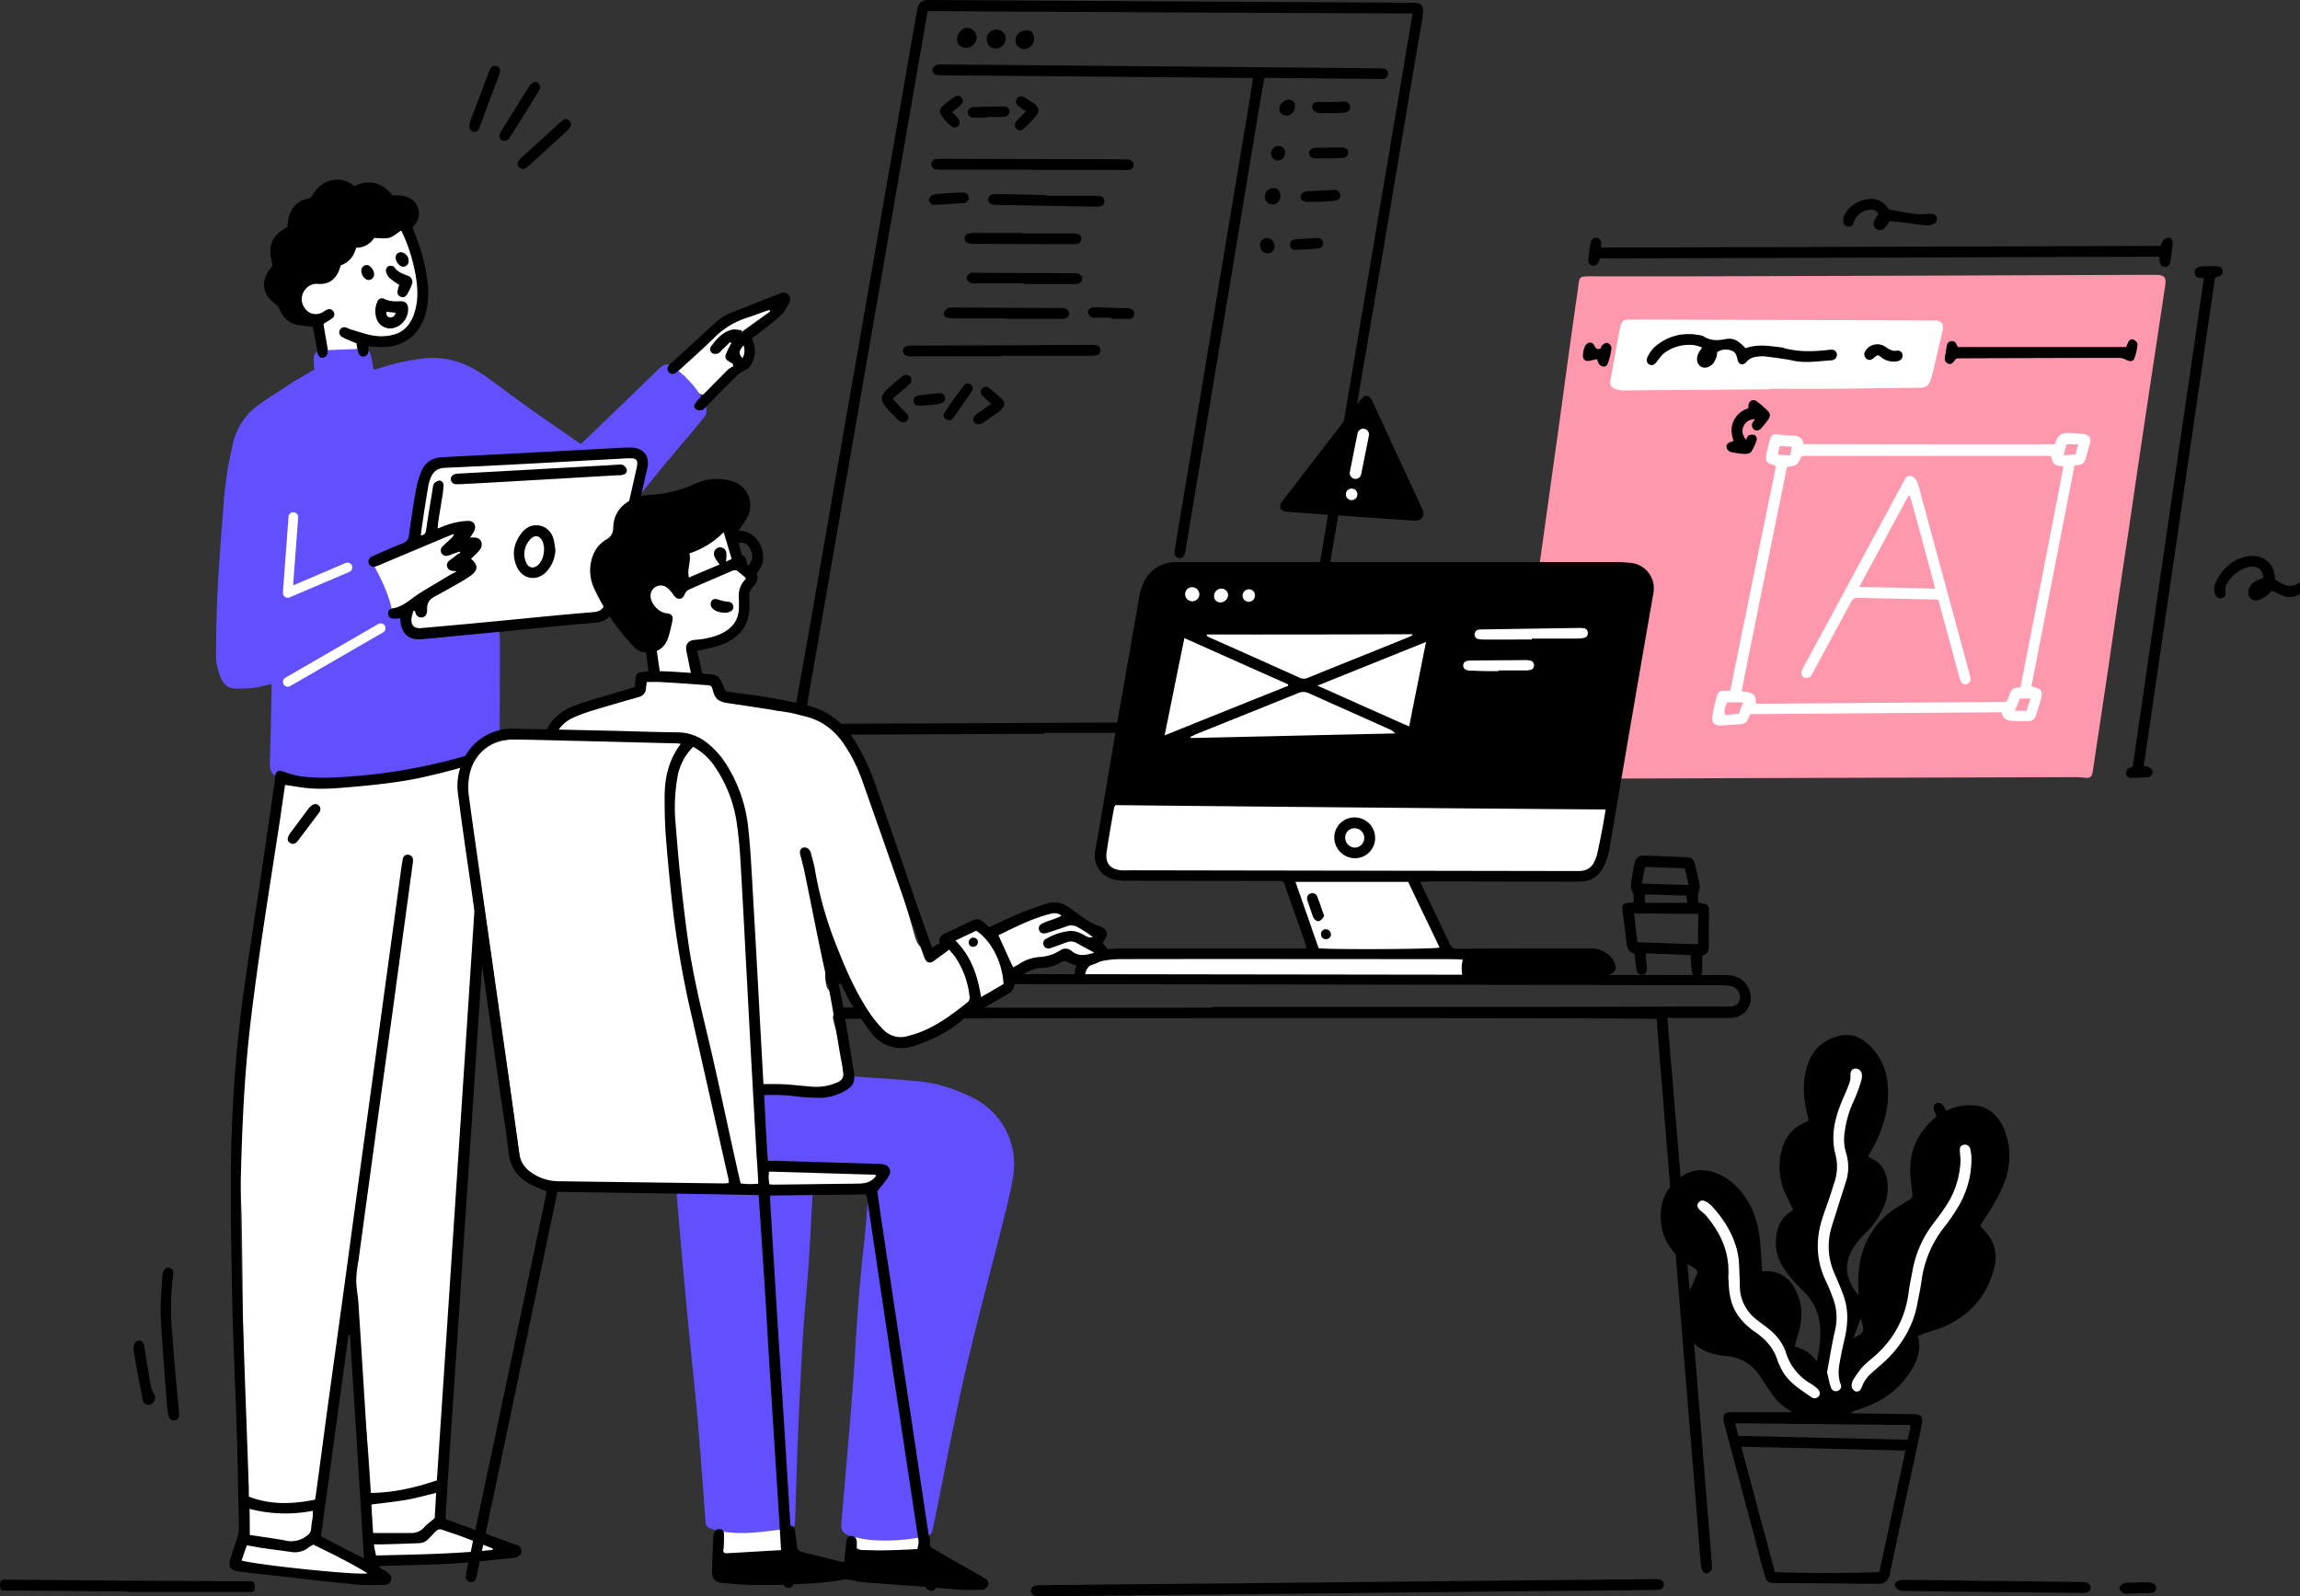 <svg xmlns="http://www.w3.org/2000/svg" viewBox="0 0 1190.89 826.63"
  ><rect x="0" y="0" width="1190.89" height="826.63" fill="#333333" stroke="none"/><defs
    ><style>
      .cls-5 {
        fill: none;
        stroke: #fff;
        stroke-linecap: round;
      }
      .cls-2 {
        fill: #fff;
      }
      .cls-4 {
        fill: #6250fe;
      }
      .cls-5 {
        stroke-linejoin: round;
        stroke-width: 5px;
      }
    </style></defs
  ><g id="Layer_2" data-name="Layer 2"
    ><g id="All"
      ><g id="Development"
        ><g id="Development-2" data-name="Development"
          ><g id="Window2"
            ><path
              id="Shape"
              d="M540.93 380c-41.75.12-83.62.38-125.37.5a15.94 15.94 0 0 1-3.38-.12c-1.75-.26-2.62-1.63-2.25-3.5 3.5-19.63 7.13-39.38 10.5-59 4.5-25.63 8.88-51.26 13.38-76.88 4.37-25.38 8.87-50.75 13.25-76.12 4.5-25.63 8.87-51.26 13.37-76.88 4.25-24.12 8.38-48.38 12.63-72.5.62-3.62 1.25-7.12 1.87-10.75.63-3.13 2.13-4.5 5.25-4.75h2q123.94.75 247.75 1.38h2c3.88.12 5.38 1.62 4.88 5.5-.63 5.12-1.63 10.12-2.5 15.12-4.25 25.25-8.5 50.38-12.75 75.62-4.38 26.13-8.75 52.13-13.25 78.26-4.25 25.12-8.5 50.12-12.75 75.24l-12 70.88c-2.88 16.88-5.75 33.75-8.5 50.75-.5 3-1.25 5.63-4.63 6.25a15.31 15.31 0 0 1-3.37.25c-17.63.13-35.25.25-52.88.25h-73.62c.37.25.37.38.37.5ZM480.31 5.75q-32.07 184.7-64.13 369.13l253.38-1.13C690.18 251.38 710.81 129.38 731.43 7c-83.87-.38-167.25-.75-251.12-1.25Z"
            ></path><path
              id="Path"
              d="M648.56 40.38h-3.63q-78.55-.75-157.12-1.38a11.66 11.66 0 0 1-3-.25 2.44 2.44 0 0 1-2-2.75 4.41 4.41 0 0 1 2.12-2.38 12.55 12.55 0 0 1 3.75-.24c47 .37 94.13.87 141.13 1.24l83.87.76a12.13 12.13 0 0 1 3 .24 2.46 2.46 0 0 1 2 2.5 2.4 2.4 0 0 1-2.12 2.63 15.31 15.31 0 0 1-3.38.13c-18.12-.13-36.12-.38-54.25-.5h-4.25c-.75 4.12-1.5 8-2.12 11.87-6.5 39-12.88 78-19.38 116.87-6.37 38.26-12.75 76.38-19.12 114.63a16.85 16.85 0 0 1-.75 3.37 2.59 2.59 0 0 1-2.88 1.88 2.69 2.69 0 0 1-2.25-2.62 10.29 10.29 0 0 1 .13-2c4.37-26.26 8.75-52.38 13.12-78.63 4-23.87 7.88-47.75 11.88-71.63l11.25-67.5c1.37-8.12 2.75-16.37 4-24.5Z"
            ></path><path
              d="M534.31 87.88h-46.38a23.17 23.17 0 0 1-3-.13 2.86 2.86 0 0 1-2.75-2.87 2.72 2.72 0 0 1 2.75-2.5c.88 0 1.88-.13 2.75-.13 31.25.13 62.5.13 93.75.25a21 21 0 0 1 2.75.12c1.75.26 2.88 1.5 2.75 2.88a2.64 2.64 0 0 1-2.75 2.5 27 27 0 0 1-3.12 0h-46.75ZM518.56 184.5h-45.25a21 21 0 0 1-2.75 0c-1.88-.25-3-1.25-3-2.62-.13-1.63 1.12-2.63 3.12-2.88a8.51 8.51 0 0 1 1.75 0l92.63-.38a14.49 14.49 0 0 1 2.37.13 2.68 2.68 0 0 1 2.38 2.5 2.61 2.61 0 0 1-2.13 2.75 15.31 15.31 0 0 1-3.37.25h-45.63c-.12 0-.12.13-.12.25ZM521.43 164.88h-27.62a15.57 15.57 0 0 1-3.38-.38 2.06 2.06 0 0 1-1.62-2.62 4.86 4.86 0 0 1 2.12-2.38 6 6 0 0 1 2.63-.25c18.5.13 37 .13 55.5.25a5.86 5.86 0 0 1 3 .5 3.22 3.22 0 0 1 1.62 2.62c0 .88-1.12 1.88-2 2.26a10.14 10.14 0 0 1-3.37.24h-26.88ZM530.31 146.75h-24.88a7.62 7.62 0 0 1-3-.25 4.12 4.12 0 0 1-2-2.38 3.52 3.52 0 0 1 1.75-2.5c.63-.5 1.75-.37 2.63-.37 16.87.13 33.87.13 50.75.25a11.25 11.25 0 0 1 2 .12c1.5.26 2.62.88 2.75 2.5s-.88 2.5-2.75 2.88a20.19 20.19 0 0 1-2.75.12h-24.5ZM541.81 101.38h24.87a12.66 12.66 0 0 1 3 .24 2.41 2.41 0 0 1 2.13 2.63 2.43 2.43 0 0 1-2 2.5 9.39 9.39 0 0 1-2.63.25c-16.75-.25-33.62-.62-50.37-.88a21.12 21.12 0 0 1-2.75-.24 2.59 2.59 0 0 1-2.38-2.5 2.66 2.66 0 0 1 2.5-2.76 25.08 25.08 0 0 1 3-.12c8.13.12 16.38.38 24.5.5a.45.45 0 0 1 .13.38ZM529.56 120.88h24.87a16 16 0 0 1 3.38.24 2.36 2.36 0 0 1 2 2.76 2.54 2.54 0 0 1-2.13 2.37 23.34 23.34 0 0 1-3 .25c-16.75-.12-33.62-.12-50.37-.25a10.22 10.22 0 0 1-2.75-.25 2.31 2.31 0 0 1-2-2.38 2.37 2.37 0 0 1 1.75-2.62 32.17 32.17 0 0 1 3.37-.38h24.88ZM462.18 206.5c1.88 2 3.5 3.75 5.13 5.5.75.88 1.62 1.5 2.37 2.38a2.48 2.48 0 0 1 0 3.37 2.67 2.67 0 0 1-3.37.63c-.25-.13-.63-.38-.88-.5-2.37-2.5-4.87-4.76-7-7.38-2.62-3.25-2.25-5.88.75-8.75 2.38-2.25 5-4.37 7.5-6.5a5.76 5.76 0 0 1 .88-.63 2.85 2.85 0 0 1 3.75.5 2.67 2.67 0 0 1-.13 3.5 31.45 31.45 0 0 1-3 2.76c-1.87 1.62-3.75 3.24-6 5.12ZM513.31 209.12c-1.13-1-2-1.74-3-2.62a23.81 23.81 0 0 1-1.88-1.88 2.37 2.37 0 0 1 .13-3.37 2.42 2.42 0 0 1 3.37-.5 85 85 0 0 1 7.13 6.25 3.06 3.06 0 0 1 .12 4.12 10.5 10.5 0 0 1-2.37 2.38l-7.5 5.25c-2.13 1.37-3.88 1.25-4.88-.13s-.5-3 1.63-4.5c2.37-1.62 4.62-3.24 7.25-5ZM575.31 164.5h-7.88a5 5 0 0 1-2.37-.25 4.51 4.51 0 0 1-1.88-2.5c-.12-.75.88-1.87 1.63-2.25s2-.38 3-.38c5.25.13 10.5.38 15.62.5a5 5 0 0 1 1.38.13 2.65 2.65 0 0 1 2.5 2.75 2.56 2.56 0 0 1-2.63 2.62 29.14 29.14 0 0 1-3.37 0h-6.13a1.6 1.6 0 0 0 .13-.62ZM531.31 57.62a37.93 37.93 0 0 1-3.75-2.5c-1.5-1.12-2-2.87-1-4.12s2.25-1.5 3.87-.5a44.69 44.69 0 0 1 5.13 3.25c2.25 1.75 2.75 3.75 1.12 5.87a59.92 59.92 0 0 1-6.75 7.13 2.45 2.45 0 0 1-3.62-.13c-1.13-1-1.13-2.5.12-4s3-3 4.88-5ZM492.06 217.62c-2.63 0-4.25-2-3.13-3.74 3.25-5 6.88-9.88 10.38-14.63a2.26 2.26 0 0 1 3.37 0 2.4 2.4 0 0 1 .5 3.37 17.37 17.37 0 0 1-1.37 2c-2.63 3.76-5.13 7.5-7.75 11.13a9 9 0 0 1-2 1.87ZM511.43 60.88h-7.12a3 3 0 0 1-3.25-2.38 2.87 2.87 0 0 1 3-3c5.25-.25 10.37-.38 15.62-.38 1.88 0 3 1.13 3 2.5s-.87 2.63-2.87 2.88c-2.88.25-5.63 0-8.5 0a.47.47 0 0 1 .12.38ZM492.93 58.12c1.13 1.13 2.13 2 3 3s1.38 2.38.38 3.76a2.56 2.56 0 0 1-3.88.37 30.23 30.23 0 0 1-5-5.5q-1.87-2.62.75-4.87a44.36 44.36 0 0 1 6.13-4.76 2.49 2.49 0 0 1 3.62.5c1 1.13.75 2.63-.62 3.88s-2.75 2.25-4.38 3.62ZM484.06 106a2.45 2.45 0 0 1-2.88-1.75 2.54 2.54 0 0 1 1.75-3.25 8 8 0 0 1 3-.62c3.5-.26 7-.5 10.5-.63a11.37 11.37 0 0 1 3 .13 2.64 2.64 0 0 1-.5 5.24l-10.12.76c-1.63 0-3.25.12-4.75.12ZM688.31 76.38h6.75c1.87.12 3 1 3 2.5a2.65 2.65 0 0 1-2.75 2.87c-4.75.25-9.5.37-14.25.25-2.13 0-3.25-1.25-3.25-2.75s1.25-2.63 3.62-2.75h6.75a.12.12 0 0 0 .13-.12ZM682.81 104.5h-5.75c-2.38 0-3.63-1-3.63-2.62s1.25-2.63 3.63-2.88c1.25-.12 2.5 0 3.75-.12l7.37-.38a18.7 18.7 0 0 1 2.75-.12c1.88.12 2.88 1.12 3 2.62s-.75 2.62-2.62 2.88-3.63.37-5.38.5a25 25 0 0 1-3 0c-.12 0-.12 0-.12.12ZM689.93 58.62h-5.5a7.81 7.81 0 0 1-2.37-.37c-1.88-.5-2.75-1.63-2.63-3.13s1.38-2.37 3.25-2.37c.38 0 .63.13 1 .13 2.88 0 5.63 0 8.5-.13 1.38 0 2.75-.25 4.13-.13a2.88 2.88 0 1 1-.25 5.76c-2.13.12-4.13.12-6.13.24ZM677.31 123.5c1.62-.12 3.12-.25 4.75-.25a2.75 2.75 0 0 1 3 2.25 2.68 2.68 0 0 1-2.5 3.12c-3.88.38-7.88.63-11.88.76a2.48 2.48 0 0 1-2.75-2.38 2.71 2.71 0 0 1 2.63-3c2.25-.25 4.5-.38 6.75-.5ZM477.18 210.12h-1.37c-1.5-.12-2.63-.74-2.75-2.37a2.55 2.55 0 0 1 2.25-2.87c1.87-.38 3.75-.5 5.75-.76 1.62-.12 3.37-.37 5-.5a2.64 2.64 0 0 1 1.25 5.13 8.47 8.47 0 0 1-1.63.5c-2.87.37-5.75.63-8.5.87ZM505.68 19.25a5.49 5.49 0 0 1-5.62 5.5 4.33 4.33 0 0 1-4.5-4.5c0-3 2.62-5.87 5.37-5.87a5.22 5.22 0 0 1 4.75 4.87ZM520.68 20a5.27 5.27 0 0 1-4.87 5.12 4.66 4.66 0 0 1-4.88-4.87 4.67 4.67 0 0 1 4.63-4.87 4.59 4.59 0 0 1 5.12 4.62ZM530.43 25.38a4.48 4.48 0 0 1-4.62-4.38c-.13-3 2.5-5.25 5.87-5.25 2.38 0 3.75 1.63 3.75 4.25a5.44 5.44 0 0 1-5 5.38ZM658.81 105.88a3.83 3.83 0 0 1-3.88-3.88 4.4 4.4 0 0 1 4.38-4.62c2.12-.13 3.5 1.5 3.62 4a4.25 4.25 0 0 1-4.12 4.5ZM662.43 56.25a5.05 5.05 0 0 1 5-4.63 3.13 3.13 0 0 1 3.13 3.26c0 2.62-2.13 5-4.5 5a3.49 3.49 0 0 1-3.63-3.63ZM652.43 127a3.56 3.56 0 0 1 3.5-3.75 4.23 4.23 0 0 1 4 4.13 3.71 3.71 0 0 1-3.75 3.87 4 4 0 0 1-3.75-4.25ZM665.31 79.25a3.74 3.74 0 0 1-3.88 3.87 3.51 3.51 0 0 1-3.25-3.74 3.65 3.65 0 0 1 3.88-3.76c2.12 0 3.37 1.38 3.25 3.63Z"
            ></path></g
          ><g id="Warning"
            ><path
              d="M729.93 269.49c-14.87-1-29.62-2.12-44.5-3.12-4.75-.38-9.5-.63-14.25-1-1.75-.13-3.62-.25-5.37-.5-3-.5-3.75-2.38-2.13-4.88a18.66 18.66 0 0 1 1.38-1.87c13-16.88 26-33.88 39.12-50.75 2.63-3.38 4.75-3.13 6.5.62 2.75 5.88 5.5 11.75 8.13 17.63 5.5 12 11.12 23.87 16.62 35.87.38.88.88 1.88 1.25 2.75 1 3-.5 5.25-3.62 5.38-1 0-2.13-.13-3.13-.13Z"
            ></path><path
              id="Line"
              fill="none"
              stroke="#fff"
              stroke-linecap="round"
              stroke-width="6"
              d="m705.85 225-4 20"></path><circle
              id="Oval"
              cx="699.85"
              cy="256"
              r="3"
              class="cls-2"></circle></g
          ><g id="Window1"
            ><path
              fill="#ff97ad"
              d="M969.22 142.83c48-.13 96.13-.38 144.13-.5h3.12c4.13.12 5.25 1.25 4.63 5.5-3.25 21.87-6.63 43.75-9.88 65.62-3.12 20.5-6.12 41.13-9.12 61.63-2.88 19.12-5.75 38.12-8.5 57.25s-5.63 38-8.5 57l-1.5 10.12c-.5 3-1.38 3.63-4.38 3.25-1.5-.12-2.87-.25-4.37-.25q-143.25.38-286.63.88a27 27 0 0 1-3.12 0c-2.25-.25-3.25-1.13-3.25-3.5a21.43 21.43 0 0 1 .25-2.75c1.87-12.5 3.87-24.88 5.62-37.38 2.75-18.75 5.25-37.5 7.88-56.37l7.12-51c2.63-18.63 5.25-37.38 7.75-56 2.13-15.38 4.25-30.88 6.5-46.25 1-7.13 0-7 8-7 48.13.12 96.25-.13 144.25-.25Z"
            ></path><g id="Group-3"
              ><path
                d="M916.77 201.58c-25.25.25-50.5.37-75.63.62a11.48 11.48 0 0 1-4.62-.75c-2.63-1-3.13-2-2.63-4.75 1.38-7.62 2.75-15.25 4.13-22.75.25-1.62.62-3.37 1-5 .62-2.5 1.62-3.37 4.25-3.5h2q77.63.2 155.37.5h2c2.25.25 3.5 1.5 3.38 3.88a12.55 12.55 0 0 1-.5 3c-1.75 7.12-3.38 14.37-5.13 21.5a7.73 7.73 0 0 1-.5 1.62c-1 3.63-2.5 4.88-6.25 4.88-15 .12-30 .37-45 .5-10.62.12-21.37 0-32 0 .13 0 .13.12.13.25ZM1064 230.08a13.63 13.63 0 0 1 .87-2.38 5.39 5.39 0 0 1 5-3.5 75.7 75.7 0 0 1 9.13.63c2.87.37 3.87 2.12 3.12 4.87s-1.62 5.5-2.37 8.13a3.74 3.74 0 0 1-3 2.87c-.75.13-1.5.25-2.63.38-7.37 38.12-14.87 76.12-22.25 114.12.25.25.5.5.63.5 4.75 1 5.37 2 4.12 6.88-.75 2.62-1.62 5.25-2.37 7.75a4.11 4.11 0 0 1-4.38 3.12c-2.62 0-5.25 0-7.87-.12-2.88-.13-5.13-1-5.5-4.5-43.5.37-86.88.62-130.25 1-.38.87-.75 1.5-1 2.12a4.48 4.48 0 0 1-4.38 3.13c-3.25.12-6.62.5-9.87.62-3.5 0-4.88-1.5-4.38-4.87A99.15 99.15 0 0 1 889 360.2a3.22 3.22 0 0 1 3.62-2.5h3.25q11.82-58.31 23.63-116c-.38-.37-.5-.75-.63-.75-4.37-1.12-5-2.12-4.12-6.5a61.67 61.67 0 0 1 1.75-6.87c.75-2.38 1.5-2.88 4-2.63a68.43 68.43 0 0 0 7.12.63c3.13 0 5.75.62 6.13 4.37 43.64.13 86.77.13 130.25.13Zm-17.88 126c7.5-38.38 15-76.38 22.25-114.38-1.87-.5-3.62-.5-4.62-1.37s-1.25-2.75-1.88-4.25H933c-1.13 1.75-1.63 3.62-2.88 4.5s-3.12.87-4.87 1.37q-11.82 57.94-23.5 115.88c6.75 1.25 7.25 1.62 7.5 6.62 43.25-.37 86.37-.62 129.62-1a30.7 30.7 0 0 0 1.63-3.75c.77-2.5 2.27-4 5.64-3.62Zm-151.85 7.62c-1.5 3.63-1.5 3.88-1.13 6.63 2.38-.25 4.63-.5 7.13-.75.75-1.88 1.5-3.75 2.37-5.88Zm157.12-2h-5.5c-.75 2-1.62 3.88-2.62 6.25 2.25.13 4 .13 6 .25.62-2.12 1.25-4.12 2.12-6.5Zm17.13-126c2.37-.12 4.25-.25 6.12-.37.5-1.88.88-3.38 1.38-5.25h-6c-.5 1.62-.88 3.25-1.5 5.62Zm-147-4.75c-.38 1.5-.63 2.75-1 4.5l6.37.38c.38-1.63.63-3 1-4.5Z"
                class="cls-2"></path><path
                d="M828.39 133.83a12.33 12.33 0 0 1-.87 2.12 2.52 2.52 0 0 1-3.13 1.5 2.61 2.61 0 0 1-2-2.87c.13-1.75.38-3.63.63-5.38a30 30 0 0 1 .62-3.62c.5-1.75 1.88-2.75 3.13-2.5a2.67 2.67 0 0 1 2.25 3v2.12q144.75-.37 289.75-.87a7.77 7.77 0 0 1 1.25-2.75 4 4 0 0 1 2.75-1.5c1.37 0 2.12 1.12 2.25 2.5 0 .62-.13 1.37-.13 2-.37 2.37-.62 4.75-1 7.12s-1.25 3.5-3 3.5-2.5-1.12-2.75-3.62c0-.38-.12-.88-.12-1.63-96.63.25-193.02.63-289.63.88ZM1100.89 179.7a19 19 0 0 1 1.13-2.62c.62-1.13 1.75-1.75 2.87-1.13.88.5 2 1.63 1.88 2.38a28.84 28.84 0 0 1-1.63 7.25c-.62 1.62-2.25 1.75-4 .87a8.3 8.3 0 0 0-3.37-1.12c-28 0-56.13.12-84.13.25a5.26 5.26 0 0 0-.62.12c-.13.13-.38.25-.5.38-1.5 2.25-2.63 2.87-4 2.12-1.75-.87-1.75-2.5-1.38-4.12s.5-2.88.75-4.38.63-2.75 2.25-3c1.88-.37 2.63.88 3.25 2.38.13.25.38.5.38.62ZM978.52 114.45a40.92 40.92 0 0 1-2.75 3.63 3.3 3.3 0 0 1-4.38.37c-1.25-.87-1.62-2.5-.87-4.25a7.89 7.89 0 0 1 1-1.75c.25-.5.62-.87 1-1.5a3.55 3.55 0 0 0-3.75-2.37 9.38 9.38 0 0 0-8.88 6.5 2.62 2.62 0 0 1-2.87 2.25 2.65 2.65 0 0 1-2.63-2.63 8.93 8.93 0 0 1 .75-3.62c2.5-5.25 10.13-9 15.75-7.88a9.42 9.42 0 0 1 6.13 4 3.38 3.38 0 0 0 2.75 1.63c4 .62 8 1.5 12.12 2a36.42 36.42 0 0 0 7.38-.13c1.62-.12 2.75.13 3.37 1.63a2.69 2.69 0 0 1-1.5 3.62 8.49 8.49 0 0 1-3.87.75c-4.63-.5-9.25-1.12-13.88-1.75a47.7 47.7 0 0 1-4.87-.5ZM908.64 217c-2.87.25-4.62 1.25-5.75 3.5s-.89 4.5 1.11 7.2c.62-1 .87-2 1.5-2.25a4.5 4.5 0 0 1 3.12-.12 2.82 2.82 0 0 1 1 2.5 27.36 27.36 0 0 1-2.87 6.12c-.5.75-2.13 1.13-3.25 1.13a39.43 39.43 0 0 1-5.38-.63c-2.62-.25-3.87-1.25-4.12-2.87s.5-2.25 3.62-3.25c-1.12-3.25-1.62-6.75-.12-10.13a12.26 12.26 0 0 1 7.75-6.75 10.54 10.54 0 0 1 .12-2c.63-2.12 2.38-2.87 4.25-1.62a52.45 52.45 0 0 1 5.63 4.87c1.5 1.5 1.5 2.88.25 4.63-1 1.5-2.25 2.87-3.38 4.25s-2.75 1.75-3.87.87a2.79 2.79 0 0 1-.63-3.87c.38-.25.52-.75 1.02-1.58ZM828.64 180.58c.38-.63.5-1.5 1.13-2s2-1.25 2.62-1a3.65 3.65 0 0 1 2 2.37 32 32 0 0 1-2 8.5c-.75 2-3.5 1.75-4.62-.25a6.59 6.59 0 0 1-.77-2.2 29.55 29.55 0 0 0-3.5.75c-2.5.63-4.13-.5-3.88-3a12 12 0 0 1 1.13-4.62 3.56 3.56 0 0 1 2.5-1.75 2.6 2.6 0 0 1 2.25 1.5c.64 1.57 1.39 2.2 3.14 1.7Z"
              ></path><path
                d="M1003.64 310.7a6.11 6.11 0 0 0-1-.25c-13.62-.25-27.25-.5-40.87-.87-2 0-2.75 1.12-3.5 2.5-6.38 11.75-12.75 23.62-19.13 35.37a11.37 11.37 0 0 1-1.62 2.63 2.54 2.54 0 0 1-3.38.75 2.66 2.66 0 0 1-1.25-3.25 20.49 20.49 0 0 1 1.13-2.5c17.12-31.63 34.25-63.38 51.25-95a3.85 3.85 0 0 0 .62-1.25c.63-1.25 1.5-2.5 3-2.38 1.75 0 2.88 1.25 3.63 2.75a20.31 20.31 0 0 1 1 2.88c8.62 32 17.37 64 26 95.87a34.13 34.13 0 0 1 .75 3.38 2.66 2.66 0 0 1-2.13 3c-1.37.37-2.37-.5-3-1.75a14.1 14.1 0 0 1-1-3.25c-3.25-11.88-6.5-23.88-9.75-35.88a17.75 17.75 0 0 0-.75-2.75Zm-41-6.75c13.5.25 26.25.5 39.38.88-4.38-16.25-8.63-32.25-13.13-48.13h-.75c-8.37 15.63-16.75 31.13-25.5 47.3Z"
                class="cls-2"></path><path
                d="M1190.89 307.58a10.15 10.15 0 0 1-10.62.12c-1.25-.62-2.63-1.25-4-1.87a16.36 16.36 0 0 1-2.5 2.5 17.05 17.05 0 0 1-4.13 2.37c-3.5 1.13-6.12-1.5-5.37-5 .5-2.5 2.25-4.12 4.5-5.25a30 30 0 0 1 3.12-1.12c0-4-2.5-6.13-6.5-5.88-4.87.38-11.62 5.63-13 10.38a6.25 6.25 0 0 0 0 2.62c.25 1.63-.25 2.75-1.75 3.25a2.9 2.9 0 0 1-3.62-1.87 7.19 7.19 0 0 1 .12-6c3.38-7.25 8.63-12.25 16.63-13.75 6-1.13 13.5 2 14.12 10.62 0 .5.13.88.13 1.38 4.12 2.75 8.12 5.12 12.87 1.37ZM1110 396.7c1.25.25 2.25.25 2.87.75.88.63 1.88 1.63 1.75 2.5s-1.12 2.38-1.87 2.38a92.85 92.85 0 0 1-10.13.5c-.62 0-1.75-1.25-1.87-2a3.83 3.83 0 0 1 1-2.63c.37-.5 1.37-.62 2.5-1.12q18.38-126.19 36.87-253c-1-.13-1.75-.13-2.5-.25a2.58 2.58 0 0 1-2.25-2.63 2.69 2.69 0 0 1 2-2.87 5.71 5.71 0 0 1 2-.38c2.13-.12 4.38-.12 6.5-.12 2.5 0 3.75.75 4 2.37s-.5 2.5-3.12 3.25c-.25 0-.38.25-.88.5Q1128.52 270 1110 396.7Z"
              ></path></g
            ><path
              d="M903.85 180.35c6.38-2.38 12.63-1.13 19-.38a.46.46 0 0 1 .38.13c7.62 2.25 15.5 2 23.25 1.12a8.54 8.54 0 0 1 1.75-.12 2.57 2.57 0 0 1 2.87 2.37 2.71 2.71 0 0 1-1.87 2.88 2.45 2.45 0 0 1-1 .25c-6.63.37-13.25 1.62-20 .12-4.63-1-9.38-1.5-14.13-2.12a14.61 14.61 0 0 0-3.37 0c-2.38.25-4.63.62-6.38 2.75s-4.12 1.5-4.62-.88c-.5-2.12-.88-4.12-3.13-4.87a7.89 7.89 0 0 0-7.25.62c-.37.25-.25 1.5-.5 2.25a17 17 0 0 1-1.37 3.13c-1.75 2.5-4.63 3.5-6.75 2.25s-2.75-4.38-1.13-7.25c.38-.75 1-1.5 1.75-2.63a20.4 20.4 0 0 0-4.25-1.25 21.66 21.66 0 0 0-15.1 3.88c-1.63 1.12-2.75 3-4 4.5-1.25 1.75-2.5 2.37-3.88 1.75s-2-2.5-.87-4.38a17.4 17.4 0 0 1 3.87-5.12c6.88-5.75 14.88-7.5 23.63-5.63.37.13.75.13 1 .25 3.5 2.38 7 2.5 11.12 1.75 4.48-1 6.86.38 10.98 4.63ZM981.1 187.22a10.09 10.09 0 0 1-6.75-2c-2.12-1.62-2.12-1.62-4.12.13-1.38 1.25-2.75 1.37-3.88.37a3 3 0 0 1-.5-4 7.32 7.32 0 0 1 10.38-2.12c1.87 1.25 3.5 2.37 5.87 2a2.47 2.47 0 0 1 3 2.12 2.88 2.88 0 0 1-2.37 3.25 6 6 0 0 1-1.63.25Z"
            ></path></g
          ><g id="Desk"
            ><path
              d="M730.31 454.24c5.63 14.25 11.5 28.13 18 41.88 1.63.12 3.5.37 5.25.5a87 87 0 0 1 19.63 4 18.77 18.77 0 0 0 3.62.5c1.88.37 3 1.25 3 2.75s-1 2.62-3.25 2.75c-2.87.12-5.62 0-8.5 0q-96.37-.19-192.62-.5c-3.13 0-6.13.12-9.25-.13a12.17 12.17 0 0 1-4.25-1c-3.25-1.62-3.38-4.12-.38-6.25a18.84 18.84 0 0 1 8.88-3.37c3.25-.25 6.62-.5 9.87-.5 7.5-.13 15 .12 22.5-.13 13-.37 25.88-1 38.88-1.25 10.5-.25 21.12 0 31.75 0h6.62a25.3 25.3 0 0 0-.37-4.5c-3.5-11.25-7.13-22.5-10.75-33.75-.13-.25-.25-.37-.5-.87-4.63-.13-9.5-.25-14.38-.25-24.25-.25-48.62-.38-72.87-.63a13 13 0 0 1-4.88-1c-4.5-1.75-6-5.5-5.75-10.12a14.61 14.61 0 0 1 .13-2.38c1.25-6.5 2.5-12.87 3.87-19.37a13.45 13.45 0 0 1 2.88-6.38c.87-1 1.12-2.75 1.25-4.12.75-7 1.37-14 2.12-21 1.5-14 2.38-28.13 5.38-41.88a132.34 132.34 0 0 1 9.87-29 69.25 69.25 0 0 1 7.38-11.87 24.07 24.07 0 0 1 19-9.75 72.75 72.75 0 0 1 16.5 1.75c12.5 2.87 25 5.62 37.75 7.25 8 1 16 2.25 23.87 3.5 10.88 1.62 21.75 1.12 32.63-.38a252.63 252.63 0 0 1 65.87-.5c6.88.88 13.75 1.25 20.63 2.25a40 40 0 0 1 9.12 2.63c6.88 2.62 11 7.87 13 14.75s1.63 13.5.38 20.25c-1.63 8.62-3.38 17.12-4.75 25.75-1 6.5-1.25 13.12-2.13 19.62-1 8.5-2.25 16.88-3.5 25.25-1 6.88-2 13.75-3.12 20.5a25 25 0 0 1-6.13 13.13 5.6 5.6 0 0 1-4.75 2c-28.87-.38-57.75-.5-86.62-.75.12.38 0 .5-.88.62Z"
              class="cls-2"></path><path
              d="M735.38 456.56c.63 1.5 1 2.37 1.38 3.12 4.62 9.63 9.25 19.25 13.75 28.88 1 2 2 2.87 4.37 2.75 23.25-.13 46.63-.13 69.88-.13 4.25 0 9.62 3.38 11.12 7.13 1.38 3.5.75 4.87-2.62 6.5a11.29 11.29 0 0 1-5.25 1c-20.63 0-41.13-.13-61.75-.13a29.39 29.39 0 0 0-5.63.75c-1.87.38-3.25-.25-3.62-2.12a25.29 25.29 0 0 1-.13-4.38 18.42 18.42 0 0 1 .63-3.25h-3.63c-58 0-115.87-.12-173.87 0a47.38 47.38 0 0 0-11.13 1.38c-3.37.75-6.37 2.37-7 6.5a2.6 2.6 0 0 1-3 2.25c-1.5-.13-2.37-1.38-2.37-3.25.12-3.63 2-6.13 4.87-8.13a22.51 22.51 0 0 1 11.13-3.87c2.87-.25 5.62-.38 8.5-.38h95.37c-.25-1.12-.37-2-.62-2.87-3.38-9.75-6.88-19.5-10.25-29.25-1-2.88-1-2.88-4.13-2.88q-39.18 0-78.37-.12a24.5 24.5 0 0 1-6.75-.75 12.72 12.72 0 0 1-9.26-14.25c3.5-19.63 6.75-39.38 10.12-59.13l12.75-72.75a32.64 32.64 0 0 1 2.25-7.5c3.13-6.62 8.63-10 15.88-10.62a25 25 0 0 1 3.12 0h226.39c2.5 0 5 .25 7.5.5a13.26 13.26 0 0 1 11.12 15.37c-5.25 30.25-10.5 60.38-15.62 90.63-2.38 13.62-4.63 27.25-7 41a33.74 33.74 0 0 1-3.88 11.5 12.51 12.51 0 0 1-10.63 6.37c-1.75.13-3.38.13-5.13.13-24.62 0-49.25-.13-74-.13a43.9 43.9 0 0 1-4.49.13Zm-157.87-39.63c-.38.75-.5.88-.63 1.13-1.37 7.75-2.75 15.37-3.87 23.12-.88 5.75 1.87 9.13 7.75 9.5 2 .13 4.12 0 6.12 0l230.38.38c3.87 0 6.62-1.38 8.25-4.88a16.86 16.86 0 0 0 1.37-3.5c1-4.37 1.88-8.87 2.75-13.37.63-3.25 1.13-6.5 1.75-10.13q-127.3-.93-253.87-2.25Zm105.25 74.13c7.5.75 60 .5 62.62-.38-5.37-11.37-10.87-22.62-16.25-34h-58.37c4.12 11.63 8 22.88 12 34.38Zm-15.88-135.88c0-.25.13-.5.13-.75-17.88-8-35.63-15.87-53.75-24-3.5 16.88-6.75 33.25-10.25 50.38 21.75-8.75 42.87-17.25 63.87-25.63Zm-42-26.62c0 .25-.12.37-.12.62l1.12.75c15.75 7 31.5 14 47.25 21.13a5.18 5.18 0 0 0 4.5-.25c17-6.88 34.13-13.75 51.13-20.63a24 24 0 0 0 2.62-1.25c0-.12-.12-.37-.12-.5q-53.07.2-106.38.13Zm-8.5 53c0 .25.13.37.13.62 35.25-.75 70.62-1.62 105.87-2.37a7.39 7.39 0 0 0-2.87-2.13c-13.88-6.25-27.75-12.37-41.63-18.62a6.62 6.62 0 0 0-5.75-.13c-17.62 7.13-35.37 14.25-53.12 21.38a26.09 26.09 0 0 1-2.63 1.25Zm122-49.13c-19 7.63-37.25 15-56.25 22.63 16.13 7.12 31.5 14.12 47.5 21.12 2.88-14.62 5.75-28.75 8.75-43.75Zm54.75-1.25v-.5h23.75a15.55 15.55 0 0 0 3.38-.37 2.33 2.33 0 0 0 1.87-2.5 2.3 2.3 0 0 0-2.25-2.5 18.58 18.58 0 0 0-2.75-.13l-49 .75a14.49 14.49 0 0 0-2.37.13 2.45 2.45 0 0 0-2.25 2.5 2.3 2.3 0 0 0 2 2.37 15.31 15.31 0 0 0 3.37.25Zm-17.25 16.38v-.38h13.63a10.29 10.29 0 0 0 2.75-.25 2.3 2.3 0 0 0 2-2.37 2.42 2.42 0 0 0-1.88-2.5 14.67 14.67 0 0 0-2.37-.25c-9.5.12-19 .12-28.63.25-2.5 0-3.62.87-3.75 2.5s1.25 2.62 3.63 2.75H763c4.26.25 8.63.25 12.88.25Zm-158.62-43.5a3.63 3.63 0 0 0-3.63 3.62 3.69 3.69 0 1 0 7.38 0 3.74 3.74 0 0 0-3.75-3.62Zm14.87 7.87a4 4 0 0 0 3.75-4 3.5 3.5 0 0 0-3.75-3.12 3.82 3.82 0 0 0-3.5 3.87 3.15 3.15 0 0 0 3.5 3.25Zm17.63-3.62a3 3 0 0 0-2.88-3.13 3.32 3.32 0 0 0-3.5 3.38 3.19 3.19 0 0 0 6.38-.25Z"
            ></path><path
              d="M863.38 527.06c.38 5 .75 9.75 1.13 14.5 1 12.5 2.12 24.87 3.12 37.37 1.38 16 2.63 31.88 3.88 47.88 1.25 15 2.37 29.87 3.62 44.87 1.25 15.63 2.63 31.25 3.88 46.88 1 12 2 24 2.87 36 1.25 15.87 2.63 31.75 3.88 47.5.25 2.87.5 5.62.62 8.5 0 .87.13 2-.37 2.62a4.08 4.08 0 0 1-2.25 1.63 3.33 3.33 0 0 1-2.38-1.5 11.16 11.16 0 0 1-.75-3.63c-1.25-15-2.37-30.12-3.62-45.12-1.5-18.25-3-36.5-4.5-54.63-1.25-15-2.38-30.12-3.63-45.12-1.5-18.38-3-36.63-4.5-55-1.25-15-2.37-29.88-3.62-44.88-1-12-2-24-2.88-36a3.6 3.6 0 0 0-.25-1.25c-2.62-.75-453.37-.5-458.37.25-.25 2.25-.5 4.63-.63 6.88l-7.12 89.62c-1.75 22.5-3.63 45.13-5.38 67.63-1.87 24-3.87 48-5.87 72-1.25 15.12-2.38 30.37-3.63 45.5a20.15 20.15 0 0 1-.37 2.75 2.65 2.65 0 0 1-5.25-.5 61.07 61.07 0 0 1 .37-6.75c1.38-16.63 2.63-33.25 4-49.88 1.75-21.12 3.5-42.37 5.13-63.5 1.5-18.62 2.87-37.12 4.37-55.75 1.5-18.37 3-36.62 4.5-55l4.13-51.62a6.49 6.49 0 0 0-.13-1.38 34.11 34.11 0 0 0-3.5-.25h-28c-4.12 0-7.87-.87-11.12-3.62-5.38-4.75-5.25-12.5.62-16.75a13.41 13.41 0 0 1 5.25-2.38 33.63 33.63 0 0 1 7.13-.75l253.62.38 271.63.37c2.12 0 4.37 0 6.5.13a11.51 11.51 0 0 1 10.37 8.12c2.5 7.25-2.62 14-10.25 14H866a8.37 8.37 0 0 0-2.62-.12Zm-235.87-5.25v-.38h147.87c38.25 0 76.63-.12 114.88-.25a56.38 56.38 0 0 0 6.5 0 4.64 4.64 0 0 0 4-6 5.7 5.7 0 0 0-4.88-4.62 44.3 44.3 0 0 0-5.75-.38q-204.37-.37-408.62-.62c-39.25 0-78.63-.13-117.88-.25a27 27 0 0 0-6.37.75c-2.38.62-4.25 2.12-4.5 5-.25 2.37 1.25 4.5 4.12 5.62a13.28 13.28 0 0 0 3.25.75c1.5.13 3 .13 4.38.13q131.43.37 263 .25Z"
            ></path><path
              d="M879.51 467.56c.62.12 1.25.12 1.75.25 2.87.37 3.62 1.12 3.62 3.87 0 6.38-.12 12.75-.12 19 0 2.5-1.5 3.63-3.38 4.25v8a2.65 2.65 0 0 1-2.25 2.88 2.39 2.39 0 0 1-2.75-1.5 9.23 9.23 0 0 1-.5-2.63c-.25-2.25-.37-4.5-.5-7.12-7.75-.25-15.37-.63-23.25-.88.13 1.75.13 3.13.25 4.38l.38 3c.12 2.25-.88 3.62-2.5 3.75s-2.63-1-3-3.13c-.38-2.62-.63-5.12-.88-7.87-3.12-.63-3.87-2.88-4.25-5.75-.62-5.75-1.37-11.5-2.12-17.25-.25-1.88.75-3 2.62-3.25 1-.13 2-.13 3.13-.25.25-2.13.5-4-.75-6a6.9 6.9 0 0 1-.5-4c.5-3.38 1-6.75 1.75-10s2.37-4.38 5.62-4.25c7 .25 14 .5 21.13.87 3.12.13 3.87.75 4.62 3.88s1.63 6.37 2.25 9.62a8.13 8.13 0 0 1-.25 4.25 10.44 10.44 0 0 0-.12 5.88Zm-31.75 20.37c10.62.38 20.87.75 31.37 1 .13-5.5.25-10.5.13-15.75-11.25 0-22.13-.12-33.13-.12.5 5.37 1.13 10 1.63 14.87Zm2.37-30.37 24.25.75c-.75-3.13-1.37-5.75-2-8.63l-20.62-.75c-.63 3-1.13 5.5-1.63 8.63Zm1.5 10h22c-.12-1.38-.25-2.38-.37-3.75-7.25-.25-14.38-.38-21.63-.63ZM701.76 423.31A10.59 10.59 0 0 1 712 434.18a10.43 10.43 0 0 1-10.5 10.25 10.78 10.78 0 0 1-10.63-11 10.42 10.42 0 0 1 10.89-10.12Zm4.62 10.5a5 5 0 0 0-5.37-4.88 4.76 4.76 0 0 0-4.5 5 5.18 5.18 0 0 0 5 5 5 5 0 0 0 4.87-5.12ZM685.63 474.31a7.41 7.41 0 0 1-2 2.37c-1.25.75-2.37.13-3.25-1a8.75 8.75 0 0 1-.75-1.5c-.87-2.5-1.75-5.12-2.62-7.62-.63-1.88 0-3.38 1.62-3.88a2.68 2.68 0 0 1 3.5 1.88c1.25 3 2.25 6.25 3.5 9.75ZM689.13 483.68a2.46 2.46 0 0 1-2.5 2.63 2.4 2.4 0 0 1-2.62-2.25 2.55 2.55 0 0 1 2.25-2.88 2.85 2.85 0 0 1 2.87 2.5Z"
            ></path></g
          ><g id="Plant"
            ><path
              d="M993 691.79c2.25 8.25-1 14.75-5.5 20.88-6.25 8.75-14.88 13.87-24.88 17.12a19.45 19.45 0 0 0-4.75 2 25.21 25.21 0 0 0 3.13.13l28.25.37H991c3.62.13 4.75 1.5 4.12 5-.87 4.75-2 9.63-3 14.38-4.5 20.75-9 41.5-13.37 62.25a2.63 2.63 0 0 0-.13 1c-1 4-2.5 5.25-6.75 5.25-8.25 0-16.62-.13-24.87-.25-9 0-18-.13-26.88-.13-4.87 0-5.5-.5-6.75-5.25-1.5-5.5-3-11-4.37-16.5-5.38-20.12-10.75-40.37-16.13-60.5a3 3 0 0 1-.25-1c-.87-3.75 0-5.12 3.88-5.25h31.25a4.51 4.51 0 0 0-1.13-1 26.93 26.93 0 0 1-9.12-8.5c-2-2.75-3.88-5.62-5.75-8.5-4.13-6.5-9.88-10.25-17.5-11a42.94 42.94 0 0 1-8-1.5c-8.63-2.62-15.38-8.87-14.38-20.37A37.47 37.47 0 0 1 873 674a73.12 73.12 0 0 1 2.62-7.37c.75-1.75 1.63-3.5 2.38-5.25 1.37-3.25 1.37-3.38-1.75-5.38-1-.62-2.13-1.25-3.13-2a28 28 0 0 1-13-20.25c-1.37-10.12 2-18.37 10.38-24.37 5.25-3.75 11.12-4.25 17.25-2.25a29.25 29.25 0 0 1 11.12 7.12c7 6.88 10.63 15.5 12 25 .75 5.25.88 10.63 1.38 15.88a27.24 27.24 0 0 1 .12 3.25h1.75c7-.38 12 3.12 15.25 9 3.63 6.62 4.13 13.62 2.38 20.87-.75 2.88-1.63 5.63-2.5 9 4.5 1.25 8.5 3.38 11.5 7.88 2.75-14 3.62-26.63-7.5-37a74.38 74.38 0 0 1-9.13-10.63 24.09 24.09 0 0 1-4.37-17.5c.62-5.12 2.75-9.37 7.12-12.25.5-.37 1-.75 1.63-1.25-1.5-3-2.88-5.75-4.25-8.75a33.61 33.61 0 0 1-2-21c1.5-7 5.12-12.25 11.87-15.25.75-.37 1.38-.75 2.38-1.25-.38-2-.88-4-1.25-5.87a43.39 43.39 0 0 1-.25-19.63c2-9 7-15.37 16.12-18a15.21 15.21 0 0 1 14.5 2.63 30.29 30.29 0 0 1 11.63 20.87c1.37 11.38-1.38 22.13-6.5 32.25-1.13 2.13-2.25 4.13-3.5 6.38.62.37 1 .62 1.5.87 5.25 2.38 7.87 6.75 8.5 12.25a25.89 25.89 0 0 1-2.38 14 44.06 44.06 0 0 1-8.62 12.25 45.73 45.73 0 0 0-5.63 6.38c-4.62 6.62-6 13.62-1.75 21.12a29 29 0 0 0 3.38 5V668c-.25-6.37 0-12.75 1.87-18.87a41.51 41.51 0 0 1 17.5-23.5c1.75-1.13 3.63-2.25 5.5-3.38 3.38-2 3.38-2 2.88-6-.38-2.87-.75-5.87-.88-8.75-.5-11 3.5-20.25 11.63-27.62a28.42 28.42 0 0 1 22-7.38 15.44 15.44 0 0 1 9.5 4.25 22.12 22.12 0 0 1 5.87 9.13 37.31 37.31 0 0 1 .75 23.37c-2.12 6.88-5.62 13.13-9.5 19.13-1.37 2.12-2.75 4.12-4.12 6.37 1.12 1.25 2 2.25 2.87 3.25a19.3 19.3 0 0 1 4.63 17.75c-3.25 14-11.5 24.25-24.5 30.5-3.5 1.75-7.5 2.75-11.25 4a26 26 0 0 1-4 1.54Zm-91.38 57.38c5.88 22.12 11.63 43.62 17.38 64.87 7.62.75 51.62.63 54.12-.12 4.5-20.75 8.88-41.5 13.5-62.75-28.48-.75-56.48-1.38-84.98-2Zm87.5-11.25c-30.12-.25-60.25-.63-90.75-.88.63 2.38 1.13 4.38 1.75 6.5 29.25.63 58.38 1.38 87.63 2 .5-2.12.87-3.75 1.25-5.37.14-.63 0-1.25.14-2.25Zm-29.5-45.13c5.63-2.5 5.75-3 4.38-8.37-.13-.5-.25-1-.5-1.88-1.36 3.63-2.5 6.88-3.86 10.25Z"
            ></path><path
              d="M946 710.6c.87-4.5 1.5-8.5 2.25-12.5.62-3.25 1.25-6.5 2-9.62a28.42 28.42 0 0 0-1.38-16.75c-1-2.75-2.12-5.5-3.37-8.13-5.13-10.62-5.5-21.37-2-32.5 1.25-3.87 2.75-7.75 4-11.62.87-2.63 1.62-5.13 2.5-7.75a25.57 25.57 0 0 0 .25-14.38c-2.38-9.5-.13-18.62 3.62-27.5 1.25-3 2.63-6 3.75-9.12a10.69 10.69 0 0 0 .5-4c0-2.13.88-3.25 2.5-3.38a3.24 3.24 0 0 1 3.38 2.75 7.93 7.93 0 0 1-.25 3.38 72.82 72.82 0 0 1-3.75 10.25 54.3 54.3 0 0 0-4.88 16.62 24.12 24.12 0 0 0 .75 10.75 24.72 24.72 0 0 1 .13 14.13c-1.5 4.87-3.13 9.75-4.63 14.62-1.12 3.75-2.5 7.5-3.5 11.38a34.12 34.12 0 0 0 2 22.25c1.63 3.75 3.25 7.5 4.63 11.37 2.62 7.13 2.37 14.5.75 21.75-1 4.25-1.88 8.38-2.63 12.63-.75 3.87-1 7.62.38 11.37a2.51 2.51 0 0 1-1.13 3.5 2.67 2.67 0 0 1-3.75-1.25c-.99-2.85-1.49-5.75-2.12-8.25ZM1015.13 600.23c-.12-.88-.25-2.63-.37-4.25s.25-2.75 1.87-3.13a2.85 2.85 0 0 1 3.5 2 24.72 24.72 0 0 1 .63 4.38 47.79 47.79 0 0 1-6.5 25.12 94.32 94.32 0 0 1-7.5 11 56.94 56.94 0 0 0-11.88 28.25c-.5 3.75-1.37 7.38-2 11-2.37 13-9 23.38-18.75 32-1.62 1.38-3.25 2.75-4.87 4.25a17.11 17.11 0 0 0-5.13 7.13 5.55 5.55 0 0 1-.75 1.5 2.26 2.26 0 0 1-3 .87 3.32 3.32 0 0 1-1.62-2.25 5.81 5.81 0 0 1 .62-3.25 52.16 52.16 0 0 1 4.88-6.87 48.34 48.34 0 0 1 4.5-4.13c10.75-8.75 17.37-19.87 19.37-33.75.63-4.75 1.63-9.37 2.5-14a56.15 56.15 0 0 1 10.5-22.62c2.5-3.25 4.88-6.5 7.13-10a45.25 45.25 0 0 0 6.87-23.25ZM894.88 661.6c.88-13.62-4.25-23.37-11.62-32.25a29.93 29.93 0 0 0-3-2.62c-1.38-1.25-1.75-2.75-.88-3.88s2.25-1.62 3.88-.62a12.61 12.61 0 0 1 3.25 2.5C893 631.85 898 640 899.88 649.6c.75 4.13.63 8.38.88 12.5.12 2.5 0 5 .37 7.5a22.25 22.25 0 0 0 7.75 13.25c1.88 1.5 3.75 2.88 5.75 4.38 4.63 3.5 8.38 7.75 10.13 13.37a28.17 28.17 0 0 0 12.75 15.88 23.47 23.47 0 0 1 3.5 2.62c1.37 1.25 1.62 2.75.75 3.88a2.77 2.77 0 0 1-3.75.62c-6.25-4.37-12.88-8.25-16.13-15.62-.5-1.13-1.12-2.25-1.5-3.38-1.87-6.37-6.12-11-11.5-14.75-6.37-4.37-11.25-10-12.87-17.75-1.01-4.1-.88-8.1-1.13-10.5Z"
              class="cls-2"></path></g
          ><g id="Man2"
            ><path
              d="M262.43 236.67c13.75-1 27.62-2.12 41.5-3a84.61 84.61 0 0 1 11.25.38c3.87.25 7.62.87 11.5 1.37 4.37.5 6 2.63 5.37 7-.5 2.88-1.5 5.75-2.25 8.63-1.5 5.87-2.87 11.62-4.37 17.5s-2.88 11.87-4.75 17.75a117.59 117.59 0 0 0-5 21.87c-.13 1.5-.5 2.88-.75 4.38-.63 3.75-2.88 5.75-6.63 6.12-2.5.25-5 .63-7.5.88-11.37.75-22.62 1.62-34 2.25-5 .25-10 .62-14.75 2.25-11.25 3.87-22.75 3.87-34.25 1.87l-3-.37a19.15 19.15 0 0 1-10-4.75c-7.37-6.25-10.87-14.38-11.62-23.75a5.63 5.63 0 0 0-.38-2 4.24 4.24 0 0 1 .13-3.88c2.37-5.37 4.62-10.87 7-16.25 5.37-12.12 13-22.5 23.75-30.62a29.52 29.52 0 0 1 12.87-5.88 81.52 81.52 0 0 1 25.88-1.75ZM188.43 175.42c-.5 1.5-.75 2.88-1.25 4.13a4.26 4.26 0 0 1-3.75 3.12 86 86 0 0 1-9.88.5c-3.5 0-4.5-1.37-4.87-4.87s-.88-7-1.25-10.5a3.73 3.73 0 0 0-3-3.5c-6.88-2.25-10.13-8.63-7.88-15.38.75-2 2.38-3.75 3.63-5.62.75-1.13 1.62-2.13 2.25-3.25 6.75-15 17.25-25.25 34.5-27.25 7.12-.75 12.37 1.62 15.5 7.87 4.87 9.5 7.75 19.63 7.25 30.38-.13 2.62-.63 5.12-.88 7.75-.5 7.25-9.37 16.37-18.75 16.5-3.37 0-6.75-.13-10.25-.13-.12 0-.62.13-1.37.25ZM354.05 194.42c-.5 0-1.25.38-1.87.13-.88-.25-2.25-.63-2.5-1.25a4.66 4.66 0 0 1 .37-3.13c.25-.62.88-1 1.38-1.5 4.62-4.37 9.37-8.62 14-12.87a67.51 67.51 0 0 1 17.37-11.75c3.88-1.88 7.88-3.5 11.88-5.25a16.09 16.09 0 0 1 2.25-.88 2.66 2.66 0 0 1 3.5 1.25 2.94 2.94 0 0 1-.75 3.75c-.63.63-1.38 1.13-2.13 1.75-3.5 2.75-6.87 5.5-10.37 8.38-2.63 2.12-2.5 2.25-1 5.37.25.38.37.88.62 1.25a6.65 6.65 0 0 1-1.25 8.13 67.88 67.88 0 0 1-6.12 5.87c-3.63 3-7.38 6.13-11.25 8.88-3.63 2.62-6 2.25-8.88-1.13-1.75-2.25-3.37-4.62-5.25-7ZM182.28 674.08c-.87 3.5-1.62 7-2.5 10.5-4.37 19-7.25 38.38-9.75 57.75-1.75 13.75-4.62 27.25-6.87 41-.75 4.25-1.38 8.5-2.13 13.13 1 .62 2 1.37 3 2 8 5.5 16.75 9.5 25.75 13.25a11.22 11.22 0 0 1 2.75 1.37 2.86 2.86 0 0 1 1.38 3.25 2.72 2.72 0 0 1-2.88 2c-2.12-.12-4.25-.5-6.37-.75-10-1-20.13-1.87-30.13-2.75l-28.87-2.25a3.88 3.88 0 0 1-2-.5c-2.13-.87-2.5-3.5-.5-4.5 1.75-.87 2-2.25 2.5-3.75 1.25-3.62 1-7.37.87-11.12-.12-7.63-.62-15.25-.12-22.75a368.19 368.19 0 0 0-.13-51.13c-.12-1.75-.12-3.37-.12-5.12-.38-27.25-.5-54.5-1-81.75-.25-11.88-1.13-23.88-1.38-35.75-.25-7-.12-14.13.13-21.13.25-7.87.75-15.62 1.5-23.5.87-8.87 2.12-17.87 3-26.75 1.5-13.87 2.75-27.75 4.5-41.62 1.5-12 3.25-23.88 5.12-35.75 2.25-13.38 4.88-26.63 7.38-39.88.62-3.12 1.5-3.5 4.62-3.12a99.31 99.31 0 0 0 12.25.62c9.75 0 19.5-1.25 29.13-2.62 8.87-1.25 17.75-2.38 26.62-3.88s17.63-3.25 26.5-4.87c2.13-.38 4.25-.75 6.38-1s3.37.62 3.5 2.62a30.13 30.13 0 0 1-.13 4.75c-1.37 19-2.62 38.13-4 57.13-1.5 20.87-3 41.75-4.5 62.5l-3 44.25c-1.25 17.62-2.5 35.37-3.75 53-1 14-2 28.12-2.87 42.12-1.25 18.5-2.63 37-3.88 55.38-1 14-2 28.12-2.87 42.12-.75 10.13-1.38 20.13-2.13 30.5 2.25 1.88 5.13 3 7.88 4.25 4.87 2.13 9.87 4.13 14.75 6.13a17.11 17.11 0 0 0 3.62 1 23.8 23.8 0 0 1 3.25.75 3.1 3.1 0 0 1 2.13 3.5 3.21 3.21 0 0 1-3.13 2.62 5.08 5.08 0 0 1-2.37-.25c-3.13-1.62-6.5-1.12-9.63-.62-7.87 1.37-15.87 1-23.75 1.37-6.37.38-12.62 1.13-19 1.75a36.64 36.64 0 0 1-3.75.38c-3.87.25-5.12-1-5-4.88.13-5.87.5-11.87.25-17.75q-.56-16.5-1.87-33c-1.38-17-3.13-33.87-4.63-50.87-.62-7.5-1.12-15-1.75-22.38-.12-1.62-.5-3.37-.75-5Z"
              class="cls-2"></path><path
              d="M162.72 191.43a52.65 52.65 0 0 1-.25-5.88 4 4 0 0 1 4-4.12l19.75-.75c4.38-.13 5.25.5 6.13 4.87.37 1.88.75 3.75 1.12 5.88q1.69-.37 3-.75a120.11 120.11 0 0 1 21.88-5c11.75-1.5 22.25 1.75 31.87 8.37 6.5 4.5 12.63 9.25 19 13.88 7.5 5.37 15 10.62 22.63 15.87 2.87 2 5.75 4 8.87 6.13 1.13-1 2.13-1.88 3.25-3 12.25-11.88 24.5-23.63 36.75-35.5 3.38-3.25 5.13-3.63 8.88-.75 6.5 5.12 12.12 11 15.5 18.75 1.12 2.5 1.12 4.87-.75 7-2 2.37-3.88 4.75-5.88 7.12-5.37 6.38-10.75 12.63-16 19-3 3.63-6 7.38-9 11.13-.37.5-.87 1.25-1.5 1.37a4.48 4.48 0 0 1-2.87 0c-1.25-.5-1.38-1.75-1.13-2.87a3.58 3.58 0 0 1 1-1.75c3.13-3.75 4-8.25 4.75-12.88.38-2.5-.25-3.5-2.75-3.5-5-.12-10 0-15 .13q-5.62.18-11.25.75a5.49 5.49 0 0 0-1.87.62 17.31 17.31 0 0 1-3.25.75c-19.88.25-39.75 2.13-59.5 3.38-5.25.37-10.38.87-15.63 1.25-4.12.37-5.12.87-6 5.12-1.37 6.25-2.37 12.5-3.5 18.75-.75 4.5-1.5 9-2.25 13.38-.5 2.62-2.12 4.12-4.37 5.37-4.63 2.38-9.25 4.75-13.88 7.25a12.23 12.23 0 0 1-1.5.88c4.63 8.5 9 17.12 10.38 26.75 1.37.5 3 .75 3.87 1.62s1.25 2.63 1.88 3.88c.12.25.12.62.25 1 1.37 5 1.37 5 6.62 5.37a82.14 82.14 0 0 0 21.38-1.62c5.25-1 10.5-2 15.62-3 .38-.13.63-.25 1-.38 3.25-1.12 4.38-.5 4.63 2.88a60.92 60.92 0 0 1 .25 6.75c0 16.25-.13 32.5-.13 48.75v1.75c-.12 3-.75 4-3.62 5s-5.75 1.5-8.5 2.37c-6.88 1.88-13.75 4.13-20.75 5.63-6.63 1.37-13.5 1.75-20.25 2.75a247.2 247.2 0 0 1-35.88 3.37c-7.25 0-14.5-.75-21.75-1.12a11 11 0 0 1-2-.38c-4-.87-6.37-2.62-6.25-7.75.38-12.37.63-24.75.88-37.12v-4c-3.25.75-6.13 1.62-9.13 2a64.59 64.59 0 0 1-9.87.37 7.61 7.61 0 0 1-6.88-4.75 29.9 29.9 0 0 1-2.87-13.5c.12-11.12.25-22.25.87-33.37.75-15 2-29.88 3.13-44.88a189.84 189.84 0 0 1 4.75-30.25 33.94 33.94 0 0 1 12.87-19.87c4-2.88 8.25-5.63 12.5-8.25 5.5-4 11.13-7 16.75-10.25Z"
              class="cls-4"></path><path
              d="M230.83 786.74c11.75 4.25 23.37 8.5 35 12.75 1 .37 2.12.5 2.75 1.12a3.88 3.88 0 0 1 1.5 2.75 4 4 0 0 1-1.75 2.63 8.63 8.63 0 0 1-3.63.87c-9.87 1-19.62 2.13-29.5 2.75-11.87.75-23.87.88-35.75 1.25a22.48 22.48 0 0 0-3.5.38c1.63 1.12 2.75 1.87 3.88 2.5 2.5 1.62 3.25 2.87 2.62 4.62-.75 2.13-2.62 2.38-4.5 2.38-5.25 0-10.5.25-15.62-.38-17-1.75-33.88-3.75-50.75-5.62-2.75-.25-5.38-.63-8.13-1-4.25-.63-5.37-2.5-4.12-6.63s2.62-8 3.87-12a19.49 19.49 0 0 0 .5-4.75c-.37-16.62-.62-33.12-1.12-49.75-.63-21.25-1.75-42.5-2.25-63.62-.5-23.5-1-47-.75-70.5a712.57 712.57 0 0 1 6.12-89.38c3-21.87 6.5-43.75 9.75-65.75l6.75-46.12c.13-.88.13-1.75.25-2.75.13-3.13 1.5-3.88 4.5-2.88a50.64 50.64 0 0 0 8.5 2.38 104.15 104.15 0 0 0 13.88.75 291.16 291.16 0 0 0 77.37-13c1.63-.5 3.13-1.25 4.75-1.75 2.63-.88 3.75-.25 4.38 2.5a19.7 19.7 0 0 1 .62 5.37c-1 15.75-2 31.5-3.12 47.25-.75 11.75-1.5 23.63-2.25 35.38-1.25 19.25-2.63 38.5-3.88 57.75-1 15.25-2 30.62-3 45.87-1.25 19.13-2.5 38.25-3.87 57.5-1 15.13-2 30.38-3 45.5-1.25 19.25-2.63 38.5-3.88 57.75-1 14.13-1.87 28.38-2.75 42.5 0 .5.13.75.13 1.38Zm-67.75-10.13c.25-1.25.37-2 .5-2.75 2.37-17.37 4.62-34.62 7-52 4.25-30.75 8.5-61.37 12.62-92.12 3.75-27.5 7.5-54.88 11.25-82.38 4.25-31.5 8.63-63 12.88-94.5.37-2.75.75-5.37 1.25-8.12a2.52 2.52 0 0 1 2.75-2.13 2.66 2.66 0 0 1 2.5 2.75 10.29 10.29 0 0 1-.13 2c-.37 2.38-.62 4.75-1 7.13-3 22.37-6.12 44.75-9.12 67.12-2.88 20.88-5.75 41.63-8.63 62.5-3.12 23-6.25 45.88-9.37 68.88a64.75 64.75 0 0 0-1.13 9.75c0 4 .88 8.12 1.13 12.12 1.87 28.63 3.62 57.13 5.37 85.75.25 4 .63 8.13.88 12.5 12-.12 23.25-2.75 34.37-6.5q12.38-186.18 24.5-372.25c-1.62.38-2.87.75-4 1-8.37 2.25-16.62 4.63-25 6.5-12 2.88-24.12 4.25-36.37 5.38-8.75.75-17.38 1.75-26.25.87-3.75-.37-7.63-1.12-11.5-1.62-.75 5.5-1.63 11-2.38 16.5-3.75 24.75-7.75 49.37-11.25 74.12-2.5 17.88-4.87 35.75-6.37 53.75s-2.25 35.88-2.75 53.75c-.88 31.75.37 63.38 1.5 95.13.75 23.87 1.75 47.75 2.5 71.5V775c11.5 4.49 22.75 3.86 34.25 1.61Zm18.12-85.37h-.75q-7.12 52.13-14.25 104.37c7.63 3.88 15 7.75 22.25 11.38-2.37-38.75-4.75-77.25-7.25-115.75Zm43.88 94.87c.25-4.25.5-8.5.75-13-5.75 1.38-11.13 2.88-16.5 3.75s-11.13 1.5-17.13 2.25c.38 4.88.63 9.75 1 14.75h19.63a8.71 8.71 0 0 0 7.25-3.5c1.5-1.5 3.25-2.62 5-4.25Zm-97.25 14.13c-1 2.75-1.88 5.37-2.75 7.87 8.5 2.38 60.25 7.75 65.25 6.63-9.13-5.63-18.63-10.25-28.13-14.88-.75.5-1.62.88-2.25 1.38a11.55 11.55 0 0 1-9.62 2.37c-4.25-.62-8.5-1.12-12.75-1.75-3.25-.37-6.5-1.12-9.75-1.62Zm1.5-5.38c6.37 1 12.37 1.75 18.37 2.88a12.91 12.91 0 0 0 11.38-2.63 4.36 4.36 0 0 0 2-3.25c.12-2.25.62-4.5.87-6.75a19.32 19.32 0 0 0 0-2.75 74.17 74.17 0 0 1-32.75-1c.13 4.64.13 8.75.13 13.5ZM255 802.61c0-.25.13-.5.13-.75-7.25-2.75-14.25-5.75-21.63-8.12s-5.37-3.25-11.5 3a7 7 0 0 1-4.75 2.37c-6.62.25-13.12.5-19.75.63h-3.87a16.23 16.23 0 0 0 .5 3 26.94 26.94 0 0 0 .62 2.75C215 805 235 804.74 255 802.61ZM167.45 167.74c.63 3.87 1.38 7.75 2 11.62a14.79 14.79 0 0 1 .25 2.38c0 2-1 3.37-2.5 3.5s-2.5-.88-2.87-2.75c-.25-1.5-.38-2.88-.63-4.38-.62-3.12-1.25-6.25-1.75-9a73.57 73.57 0 0 1-8.12-.87c-4.25-.88-7.13-3.75-8.88-7.75a8.24 8.24 0 0 0-2.12-2.88c-7.38-5.25-8.13-12.37-2.25-19.25.25-.25.37-.5.62-.75-2.75-10.25-1-15.12 7.63-20.12.12-1.38.25-2.88.5-4.25 1.25-5.25 4.12-9.13 9.62-10.25a3.8 3.8 0 0 0 2.88-2 10.87 10.87 0 0 1 1.37-2c4.88-6.63 13.88-8.13 20.13-2.63 7.75-3.62 14.37-2 20 4.88a38.34 38.34 0 0 1 3.87 0c3.88.5 7.38 1.87 9 5.75s.63 7.5-2.62 10.75l1.12 3a100.7 100.7 0 0 1 6.75 25.62 44.5 44.5 0 0 1-1.12 16.25c-3 10.75-11.13 17-22.25 17.13-2.38 0-4.75-.25-7.38-.38 0 .75.13 1.38.13 2-.13 2-.88 3-2.38 3.25S186 184 185.33 182a32.2 32.2 0 0 1-.75-4.25c-1.63-.63-3.25-1.25-4.88-2a14.44 14.44 0 0 1-2.75-1.38 2.64 2.64 0 0 1 2.25-4.75c.88.25 1.63.75 2.5 1 4 1.13 8 2.63 12.13 3.25a25 25 0 0 0 9.12-.37c5.5-1.13 9.13-4.88 11.13-10a33.5 33.5 0 0 0 2-13c-.25-9-3.88-22.63-8.38-31.13-2 1.25-3.87 3.13-6.12 3.75s-4.88.13-7.88.13a10.62 10.62 0 0 1-9.25 5c-1.25 4.37-3.62 7.62-8 9.12a24.69 24.69 0 0 1-1.62 4.25c-2.25 4-5.63 5.75-10.25 5.38-5.5-.5-9.38 5.12-8.13 10a7.19 7.19 0 0 0 10.5 4.75c.75-.38 1.38-.88 2-1.25 1.38-.63 2.63-.63 3.63.75a2.47 2.47 0 0 1-.63 3.62c-1.37.99-2.87 1.87-4.5 2.87ZM207.2 320.24c-1.37 0-2.37.12-3.37.12A2.65 2.65 0 0 1 201 318a2.39 2.39 0 0 1 1.88-2.88c5.75-.75 9.62-4.87 14.12-7.75 5-3.12 10.13-6.12 15.13-9.12 1.25-.75 2.5-1.38 4.37-2.38-1.25-.12-1.75-.25-2.25-.25a3.08 3.08 0 0 1-2.75-2.25c-.37-1.37.25-2.37 1.38-3.25 1.37-1 2.75-2.12 4.12-3.12a14.32 14.32 0 0 1 1.38-.75 3.21 3.21 0 0 0-.5-.63c-1.25.5-2.5.88-3.75 1.38a16.49 16.49 0 0 1-2.25.75 2.79 2.79 0 0 1-3.25-1.25 2.84 2.84 0 0 1 .5-3.5c1.25-1.25 2.62-2.5 4-3.75a6.6 6.6 0 0 0 2-2.75 35.52 35.52 0 0 0-3.38 1.25c-11.25 4.75-22.62 9.5-33.87 14.25a28.6 28.6 0 0 1-3.5 1.37 2.59 2.59 0 0 1-3.38-1.5c-.62-1.5 0-2.62 1.25-3.5a13.15 13.15 0 0 1 1.88-.87c4.62-2 9.37-4.25 14.12-6 2.13-.88 3.25-2 3.5-4.38 1.13-8 2.25-16 3.75-23.87a48 48 0 0 1 2.75-9.38c2-4.62 5.75-6.87 10.75-7.12 10.63-.5 21.38-1.13 32-1.63 15.63-.87 31.25-1.62 47-2.5 5.5-.25 11.13-.62 16.63-.87H327c6.38.25 9.63 4.75 8.13 10.87l-12 52.13c-1.25 5.25-2.25 10.37-3.5 15.62a31.58 31.58 0 0 1-2 5.75c-1.88 4-4.88 6-9.63 6.38-15.37 1.25-30.75 2.87-46.12 4.37L218.45 331c-6.62.62-10.25-2.5-11.12-9.13a7.94 7.94 0 0 0-.13-1.63Zm7.63-3.88H214c-.25 1.13-.62 2.25-.87 3.38-.5 4 1.12 5.87 5.12 5.5 14-1.25 28-2.5 42.13-3.88 15.62-1.5 31.25-3.12 46.87-4.37 3-.25 4.88-1.38 6-4.13a18.75 18.75 0 0 0 1.13-3.5c5-22.12 10.12-44.25 15.12-66.37 1.13-5 .38-5.88-4.62-5.63h-.63c-10.62.63-21.37 1.13-32 1.75-20.5 1.13-41.12 2.25-61.62 3.13-4 .12-6.38 1.87-7.75 5.5a22.62 22.62 0 0 0-1.13 3.87c-1.12 7-2.25 13.88-3.25 20.88-.25 1.5-.37 3.12-.62 4.75 2-.13 2.5-1.13 2.75-2.75 1-7.13 2.25-14.13 3.37-21.25a7.08 7.08 0 0 1 .75-2.88 4.67 4.67 0 0 1 2.75-1.5 2.23 2.23 0 0 1 2.13 2.25c0 1.25-.13 2.5-.25 3.75-.75 5-1.63 9.88-2.38 14.75a35 35 0 0 0-.37 4.13 57.12 57.12 0 0 1 6.62-2.5 37.65 37.65 0 0 1 9-1.5c3.38-.13 4.75 2.75 3 5.75-.5.87-1.12 1.75-1.87 2.87h2.12c3.63-.12 5 3.5 3 6.25a20.57 20.57 0 0 1-2.25 2.5c-.75.75-1.62 1.5-2.37 2.25 3.75 3.25 3.75 5.75 0 8.63a67.35 67.35 0 0 1-6.38 4c-4 2.25-7.87 4.5-11.87 6.62-2.88 1.5-4.63 3.25-4.5 6.88.12 2.87-1 4-2.63 4.25-2.67.12-3.17-1.63-3.67-3.38ZM379.45 188.36c-.62-.37-1.12-.62-1.75-1-2.25-1.37-2.62-2.37-1.5-4.75.75-1.75 1.63-3.37 2.5-5a1.19 1.19 0 0 1-.62-.5c-1.38 1.38-2.88 2.75-4.25 4.13-.63.62-1.25 1.5-2 1.75a3.87 3.87 0 0 1-2.88 0 2.4 2.4 0 0 1-1.12-2.88.91.91 0 0 1 .25-.62c2.87-3.88 6-7.5 10.87-8.75 1.5-.38 3.25.12 4.88.25.12.25.12.5.25.87 4.87-3.5 9.87-7.12 14.75-10.62a2.89 2.89 0 0 0-.38-.63 12.45 12.45 0 0 0-2 .5c-3.5 1.25-7 2.63-10.62 3.75a41.9 41.9 0 0 0-16.5 10.5c-5.5 5.38-11.25 10.5-17 15.75a24 24 0 0 1-2.75 2.13 2.54 2.54 0 0 1-3.38-.63 2.49 2.49 0 0 1 .13-3.37 5.7 5.7 0 0 1 1.25-1.25c7.5-6.88 15.12-13.75 22.62-20.75a28.87 28.87 0 0 1 8.25-5.25c3.75-1.5 7.63-3 11.38-4.5 4.37-1.75 8.62-3.38 13-5.13.37-.12.87-.37 1.25-.5a3.43 3.43 0 0 1 3.87.5 3.16 3.16 0 0 1 .88 4c-1.25 2.38-2.5 5-4.38 6.75-3.75 3.5-8 6.63-12.12 9.88a32.52 32.52 0 0 1-3 2l.75 2.25a13.87 13.87 0 0 1-1.25 11.76 6.36 6.36 0 0 1-2.63 2.5 14.31 14.31 0 0 0-5.5 3.87c-5.12 5-10.12 10.13-15.12 15.25-.63.63-1.25 1.5-2 1.75a4.51 4.51 0 0 1-3.13-.37 2 2 0 0 1-.5-3 15.27 15.27 0 0 1 2.13-2.63c5-5 9.87-10 14.87-15a11.37 11.37 0 0 1 2.63-1.62c0-.64-.13-1.01-.13-1.39Zm5.5-9.5c-2.5 3.13-2.62 4.13-.5 6.63a8.14 8.14 0 0 0 .55-6.63Z"
            ></path><path
              d="M211.33 160a10.13 10.13 0 0 1-7.13 9.75 7.44 7.44 0 0 1-9-4.13 11.87 11.87 0 0 1 .13-9.25 2.55 2.55 0 0 1 3.62-1.62c2.63 1.37 5.38 1.37 8.25 1.25s4.13 1.49 4.13 4Zm-11.25 1.5c-.13 1.87.5 2.87 1.87 2.87s2.5-.5 2.88-2.37c-1.75-.26-3.13-.39-4.75-.51ZM206.83 147.61a46.4 46.4 0 0 1-5.25-3.75 7.1 7.1 0 0 1-1.75-3.5 2.91 2.91 0 0 1 1.25-2.5c.87-.37 2.62-.25 3 .38 1.75 2.62 4.25 3.5 7 4.5a3.43 3.43 0 0 1 2.12 4.75 29.31 29.31 0 0 1-2.37 4.87c-.75 1.25-1.88 2-3.5 1.25-1.38-.62-1.88-1.87-1.25-3.75a4.78 4.78 0 0 1 .75-2.25ZM193.7 142a2.89 2.89 0 0 1-3 3c-1.75-.13-3.62-2.5-3.62-4.75a2.88 2.88 0 0 1 3-3c1.62.11 3.62 2.61 3.62 4.75ZM211.58 135.11a2.9 2.9 0 0 1-2.63 3c-1.87.13-4.12-2.5-4.12-4.75a2.73 2.73 0 0 1 2.87-2.75 4.48 4.48 0 0 1 3.88 4.5ZM152.08 437c-2.25 0-3.5-1.5-3-3.25a8.6 8.6 0 0 1 1.25-2.38c3.12-4.25 6.25-8.37 9.37-12.62a8.79 8.79 0 0 1 2.25-2 2.62 2.62 0 0 1 3.63 3.5.45.45 0 0 1-.13.25c-3.87 5.12-7.62 10.25-11.5 15.25a4.4 4.4 0 0 1-1.87 1.25ZM278.58 248.49c-12.75.75-25.38 1.5-38.13 2.12-1.37.13-2.75.13-4.12.13a2.67 2.67 0 0 1-2.88-2.38c-.25-1.37.88-2.62 2.63-3a8 8 0 0 1 1.75-.12l74.17-4.13c2.75-.12 5.38-.37 8.13-.5a5.94 5.94 0 0 1 2.62.25 4.47 4.47 0 0 1 1.75 2.25 2.16 2.16 0 0 1-1.62 2.63 8 8 0 0 1-3 .37c-13.63.75-27.5 1.63-41.25 2.38ZM287.58 284.49A17.56 17.56 0 0 1 283 296c-5.12 5.37-12.62 4-15.5-2.75-2.62-6.13-1.5-11.88 2.38-17 2.25-3 5.37-4.75 9.25-4.13s6.37 3.38 7.5 7c.45 1.74.57 3.62.95 5.37Zm-5.88-.75a14.44 14.44 0 0 0-.5-2.63c-1.37-4-4.5-4.62-7.12-1.25a10.84 10.84 0 0 0-1.75 11.25c1.25 3.13 4.12 3.63 6.5 1.25 2.17-2.36 2.87-5 2.87-8.62Z"
            ></path><path
              id="Path-2"
              d="m179.91 293.85-30.94 13.2 2.93-39.3"
              class="cls-5"></path><path
              id="Path-3"
              d="m149 353.12 48.12-27.83"
              class="cls-5"></path></g
          ><g id="Man1"
            ><path
              d="M338.32 352.28c0-2.63.12-4.88 0-7.25-.25-4.63-.25-9.13 1.87-13.38.88-1.75.13-3.25-.62-4.87-1.5-3.13-3.13-6.25-4.38-9.63a16.34 16.34 0 0 1 .5-13.25c1.5-3.25 3.63-5.5 7.5-5.37 1.63.12 2.5-.75 3.13-2.13a21.13 21.13 0 0 1 7.62-8.62c3.88-2.75 7.88-5.38 11.75-8.13 2.25-1.5 4.75-2.62 6.25-5.12a2.13 2.13 0 0 1 3-.88 4.63 4.63 0 0 1 1.88 2.5c1.12 3.88 2 7.63 2.87 11.5a12.87 12.87 0 0 0 3.75 6.38 41.77 41.77 0 0 1 3.88 4.25 4 4 0 0 1 .62 4.75c-2.37 4.62-3 9.75-3.75 14.75-.87 6-3.87 10.37-9.75 12.5-4.62 1.62-9.25 3.25-13.87 4.62-2.88.88-3.25 1.13-2.75 4s1 6 2.5 8.75c.75 1.38.5 3.25.62 5 2.75.75 6.13-.37 8 2.25 1.5 2.13 2.38 4.88 3.75 7.63 10.25.5 20.38 2.75 30.5 5.75.13-.75.25-1.38.38-1.88.75-2.12 1.87-2.62 3.87-1.87 7.38 2.75 14.5 5.87 20.88 10.5a8.71 8.71 0 0 0 3 1.62c4.12.88 5.87 3.75 7.12 7.25 1 2.88 2.25 5.63 3.5 8.5 9 21.25 16.63 43 23.63 64.88 2.87 9 5.37 18 8 27.12.62 2.25 1.25 4.38 3.25 6.13s3.37 4.12 5 6.12a14.7 14.7 0 0 0 7.12-5.62 25.1 25.1 0 0 1 5.75-5.75 53.46 53.46 0 0 1 7.25-4.5c2.5-1.5 4-1.25 6.13.75a12.27 12.27 0 0 1 1.25 1.25 2.66 2.66 0 0 0 3.37.62c6.25-2.75 12.5-5.5 18.75-8 2.88-1.12 5.75-2.25 8.63-3.25 3.25-1.12 6.25-.37 9.12 1.25 4.63 2.75 9.38 5.5 14 8.38 3 1.75 3.25 2.62 2.25 6.25a23.91 23.91 0 0 1 2.63 2.5c2.12 2.25 1.62 4.87-1.25 6a17.14 17.14 0 0 1-5.63.75 13.49 13.49 0 0 1-4.25-1.13 8.62 8.62 0 0 0-7.62.25c-1.75.75-3.63 1.38-5.38 2.13a31.91 31.91 0 0 1-10.25 2 44 44 0 0 0-7.87 1.62 3.55 3.55 0 0 0-2.88 3.75c0 3.88-2 6.13-5.25 8-5.87 3.25-11.5 7.13-17.37 10.63-3.75 2.25-7.5 4.12-11.38 6.12-5 2.63-10.12 5-15.25 7.63a18.54 18.54 0 0 1-8.12 2c-4.38 0-7.88-1.63-10-5.75-1-1.88-2-3.75-4.75-3.63-.75 0-1.88-1.25-2.5-2.12-1.75-2.5-3.38-5.13-5-7.75-1.25-1.88-2.13-3.88 0-5.75-5.38-8.38-10.5-16.38-15.63-24.5-.12.12-.25.12-.37.25v14.5a24.55 24.55 0 0 0 .5 4.37 4 4 0 0 0 1 2.5c2 1.38 2.12 3.38 2.37 5.38a39.85 39.85 0 0 0 .63 4c.12.87.5 2 .12 2.62-1.25 2.5-.25 4.88.38 7.25 2 7.5 4 14.88 5.75 22.38s2 8.75-6.13 12.75c-5 2.5-10.75 3.62-16.25 5.12-10.62 2.88-21.5 3.13-32.37 4.13-7.5.62-14.88 1.5-22.38 2.25a54.7 54.7 0 0 1-16.25-1c-10.25-1.88-20.12-5.25-30.12-8.5a8.57 8.57 0 0 1-6.25-7c-1.38-7.25-3.25-14.5-3.88-21.75-2-22.88-7-45.38-10.62-68-2.38-14.63-4.63-29.13-5.88-43.88-.12-2-1-3.87-1.37-5.87-.63-3.25-1.25-6.5-1.75-9.75-1.13-8.25-1.5-16.5.12-24.75 2-9.5 7.25-16.13 16.5-19.63a103.77 103.77 0 0 1 22-5.62 32.31 32.31 0 0 0 3.63-.75c2.37-.38 3.62-1.38 3.87-4.13.63-3.75 2.25-4.75 7.38-5.37ZM388.6 805.12c-3.12 0-6.37.13-9.5 0-4.25-.12-5.37-1.37-5.25-5.62a37.84 37.84 0 0 1 .25-5.38c.38-2.5 1.25-3.25 3.88-3.25a19.66 19.66 0 0 0 2.62-.37c4.5-.75 8.88-1.63 13.38-2.25 3.75-.5 7.5-.63 11.12-.88 2.75-.25 3.88.38 4.38 3a65.46 65.46 0 0 1 1.25 8.38c.37 3.5-.88 5-4.38 5.75a76.83 76.83 0 0 1-7.75 1.25c-3.37.25-6.75 0-10.25 0a.7.7 0 0 0 .25-.63ZM459.35 803.37c-3.75-.25-8.5-.37-13.25-.75a4.93 4.93 0 0 1-3.75-7.37c.88-1.5 2.25-1.63 3.88-1.38 3.87.75 7.75 1.63 11.75 2a108.42 108.42 0 0 0 12.87.25 6.78 6.78 0 0 0 3.25-1.37c1.13-.75 2.38-1.13 3.38-.25a4.36 4.36 0 0 1 1.25 3c0 3-1.75 4.87-4.88 5.12-4.37.25-8.85.38-14.5.75Z"
              class="cls-2"></path><path
              d="M350 614.39c-4.87-1.37-9.5-2.5-14-4a33.34 33.34 0 0 1-6.75-3.12 26.36 26.36 0 0 1-13.12-15.88 116.84 116.84 0 0 1-4.25-21.75 7.56 7.56 0 0 1 .12-2.37 3.06 3.06 0 0 1 2.38-2.63 2.25 2.25 0 0 1 2.75 1.38 3.16 3.16 0 0 0 2.62 1.87c1.63.38 3.38.75 5 1a113.65 113.65 0 0 0 29.13-1.12 232.13 232.13 0 0 1 24.75-2.38c9.12-.5 18.12-.62 27.25-.75 11.25-.12 21.87-1.25 30.25-3.87.25-3.38 2.62-3.63 5.37-3.38 6.63.5 13.38.88 20 1.38 6.25.5 12.5.87 18.63 1.75a79.91 79.91 0 0 1 23.12 7.75 38.25 38.25 0 0 1 21.38 40.5c-1.38 9.12-3.88 18.25-6.13 27.25-6.25 24.87-13 49.62-18.75 74.62-5.5 23.88-10 48-14.87 72-.63 3.25-1.38 6.5-2 9.63a3.75 3.75 0 0 1-3.38 3.25 101.18 101.18 0 0 1-28.12 2 61.1 61.1 0 0 1-11.38-2.25c-3.62-1-4.62-2.75-4.37-6.63 1-11.5 2-23.12 3-34.62 1.37-16.63 2.87-33.25 3.87-49.88 1.13-18.87 2.38-37.87 4.5-56.75 1.25-10.75 2-21.5 2.88-32.25.12-1.25 0-2.37 0-4-9.75 1-19 1.88-28.63 2.75-.12.88-.25 1.63-.37 2.38-.75 13-1.38 26.12-2.25 39.12-.88 12.25-2.13 24.5-2.88 36.63-1.12 18.5-2 37-2.75 55.5-.5 13.12-.87 26.37-1.25 39.5-.12 3.62-.5 4.25-4 4.62-11.62 1.38-23.12 3.5-34.87 1.25-.5-.12-1.13-.12-1.63-.25-5.75-1.87-5.75-1.5-6.12-7-1.25-17.25-2.5-34.37-4-51.62-1-11.88-2.38-23.75-3.5-35.63-1.38-13.5-2.63-27.12-3.88-40.75-1.25-14.12-2.5-28.25-3.62-42.37a6.91 6.91 0 0 1-.13-.88Z"
              class="cls-4"></path><path
              d="M361 337c.88 4 1.75 7.75 2.63 11.62 2.87 1 6.5-.12 8.62 2.38 1.5 1.75 2.13 4.12 3.5 7 2.5.37 5.63.87 8.88 1.25a294.27 294.27 0 0 1 33.12 6c11 2.62 19.13 9.12 25 18.62a111.05 111.05 0 0 1 10.63 22.75c8 23 15.87 45.88 23.75 68.88 1.75 5 3.62 10 5.5 15.25 1.5-.88 2.62-1.5 3.87-2.25-.62-3 .88-4.38 3.5-5.5 3.88-1.63 7.63-3.5 11.38-5.38 4.87-2.37 5.5-2.25 9.37 1.25a12.73 12.73 0 0 0 1.5 1.25c5.13-2.37 10.13-4.75 15.25-7 4.5-1.87 9.13-3.37 13.75-5s8.88-.75 12.88 2.13c3 2.25 6 4.5 9.12 6.5a31.93 31.93 0 0 0 5.88 2.75c4.37 1.75 5.12 3.75 2.5 7.75l-.75 1.12c4 3.75 3.62 6.88-1.25 9.5-5.38 2.88-11 3.5-16.63.38-1.25-.63-2.25-.88-3.5 0a21.27 21.27 0 0 1-10.37 3c-5 .25-9 2.87-12.88 5.62a3 3 0 0 0-1 2.25c.13 2.63-1.12 4.25-3.25 5.5l-13.5 7.88c-.25.12-.62.37-.87.5-4.5.5-7.38 3.62-10.63 6.25-6.62 5.37-14.12 9-22.12 11.87-4.38 1.63-8.75 2.25-13.38.88a19.52 19.52 0 0 1-10.25-6.88c-3.62-4.87-7.12-10-10.37-15.12-2.13-3.5-3.75-7.25-5.63-10.88a4.31 4.31 0 0 0-1.5-1.87c.88 4.25 1.88 8.5 2.63 12.87 2 11.75 3.87 23.5 5.75 35.25.75 4.88-.38 7.13-4.63 9.5a26.5 26.5 0 0 1-13.62 3.63 93.33 93.33 0 0 1-11.88-.8c-9.87-1.25-19.75-.63-29.62.5-10.5 1.12-20.88 2.87-31.38 4.25a101.07 101.07 0 0 1-31.25-.75 54.3 54.3 0 0 1-8.75-2.63 9.78 9.78 0 0 1-7-8.37c-1.12-6.75-2.25-13.38-3.25-20.13-2.25-14.75-4.37-29.37-6.5-44.12-1.75-12.38-3.25-24.75-5.12-37.13-2-12.87-4.5-25.75-6.63-38.62-1.62-10-3.25-20-2.5-30.13a55.7 55.7 0 0 1 .88-6.37c1.75-8.5 6.87-14.5 14.75-18a102.13 102.13 0 0 1 9.87-3.5c7-2.13 13.88-4.13 20.88-6.25.75-.25 1.5-.5 2.37-.88.13-1.12.13-2.25.25-3.37.25-3.38.75-4 4.38-4.25.62-.13 1.37-.13 2.37-.38-.37-3.25-.87-6.37-1.25-9.75-3.75.13-6-2.37-8.12-4.87a108.63 108.63 0 0 1-18.63-28 21.69 21.69 0 0 1-2-12.25c.75-5.75 3.25-10.38 8.25-13.38a6.44 6.44 0 0 0 3.5-6c.25-8 4.88-13 12.13-15.62a24.62 24.62 0 0 1 7.25-1.5 61.46 61.46 0 0 0 22.62-5.5 26.85 26.85 0 0 1 13.25-2.63 28.51 28.51 0 0 1 6.38 1.13 13.09 13.09 0 0 1 7.87 18.62 74.56 74.56 0 0 1-4.62 6.88 2.54 2.54 0 0 0 1.12.25c8.88.12 15.38 12.62 9.25 20.62-.5.63-1 1.5-.75 2 .75 2.5-.25 4.5-2 6.13a6.87 6.87 0 0 0-2 5.87 36.08 36.08 0 0 1 0 3.75c.38 9.75-4.5 16.13-13 20a54.73 54.73 0 0 1-9.12 2.63A30.55 30.55 0 0 1 361 337Zm-26.15 16.2a53.72 53.72 0 0 1-.38 3.12 4.68 4.68 0 0 1-3.75 4.63c-7.37 2.12-14.87 4.25-22.25 6.5a91.35 91.35 0 0 0-11.25 4 18.09 18.09 0 0 0-11 14.25 90.91 90.91 0 0 0-.87 10.12c-.13 8 1.25 15.88 2.5 23.63 2.12 12.87 4.62 25.75 6.62 38.62 2 12.63 3.5 25.25 5.25 37.75 1.63 11.63 3.38 23.13 5.13 34.75 1.37 9.13 2.87 18.13 4.12 27.25a7.33 7.33 0 0 0 5.75 6.63c11.63 3.62 23.5 3.75 35.38 2.25 10.25-1.25 20.5-3 30.75-4.13a148.73 148.73 0 0 1 26.87-1L420 562.7a27.24 27.24 0 0 0 13.38-2.13c2.87-1.25 3.62-2.75 3.12-5.87-.25-1.75-.5-3.63-.87-5.38-2.63-13.87-4.25-27.75-7.38-41.5-4.25-18.62-7.75-37.37-11.62-56-.63-3.12-1.5-6.12-2.25-9.25-.5-1.87.12-3.25 1.5-3.62s2.87.25 3.75 2.12a8.47 8.47 0 0 1 .5 1.63c.62 2.62 1.5 5.25 1.87 7.87a194.1 194.1 0 0 0 11.5 40.13c4.5 11.5 9.5 22.87 16.38 33.25a58.93 58.93 0 0 0 7.5 9.25 12.49 12.49 0 0 0 12.5 3.37c1.37-.37 2.62-.75 3.87-1.12C484.1 532.07 492.6 525.7 501 519a3 3 0 0 0 1-3 45.24 45.24 0 0 0-7.12-20c-.88-1.38-2.13-2.63-3.38-4.25-2.75 2-5.12 3.75-7.62 5.62-2.25 1.75-4 1.38-5.13-1.12a9.05 9.05 0 0 1-.37-1c-3.88-10.88-7.75-21.88-11.5-32.75q-10.12-29.07-20.38-58.13a82.83 82.83 0 0 0-9-18.25c-5-7.62-11.62-13-20.62-15.12-3-.75-5.88-1.63-9-2.13-10.25-1.62-20.63-3.25-31-4.75-4.75-.75-6.63-2.12-7.75-6.5-.63-2.5-.88-2.75-3.88-2.87-6.75-.5-13.62-1-20.37-1.38a89 89 0 0 0-10.03-.17Zm22.87-4.75c-.75-3.63-1.37-6.63-2-9.75-.12-.5-.25-1.13-.37-1.63-.5-3.5 1-5.37 4.5-5.75a39.94 39.94 0 0 0 12.62-2.75c6.63-2.87 10.5-7.62 10.13-15.25v-2.75c-.38-4 .37-7.62 3.37-10.5.13-.12 0-.37.13-.87-1.13-1-2.5-2-3.75-3.13a2.67 2.67 0 0 0-3.13-.5c-7.5 3.25-15 6.38-22.5 9.75a4.5 4.5 0 0 0-2 2c-.62 1.5-1.37 2.75-3 2.75s-2.5-1.37-3.37-2.5a13.89 13.89 0 0 0-3.5-3.62 5.27 5.27 0 0 0-8 4.62c0 4 4.25 8.63 8.25 9 2.62.25 3.62 1.38 3 4.13-.38 2-.88 4-1.38 6-1 4-2.5 7.5-6.62 9.37.5 3.63 1 7 1.5 10.5 5.5.13 10.5.5 16.12.88ZM566.6 493.32c-3.38-1.87-6.13-3.25-8.75-4.75a6.17 6.17 0 0 0-5.88-.5c-2.62 1-5.25 2-8 2.88a2.64 2.64 0 0 1-3.62-1.5 2.54 2.54 0 0 1 1.5-3.38 30 30 0 0 1 12.5-4 11.14 11.14 0 0 1 4.87 1.13c1.5.5 2.75 1.5 4.25 2.12a7.55 7.55 0 0 0 2.38 0 52.55 52.55 0 0 0-7.5-5 6.69 6.69 0 0 0-6.13-.62c-3.25 1.25-6.62 2.25-10 3.37-2 .63-3.5.25-4.12-1.25s0-3 1.87-3.75c2.5-1.12 5.13-1.87 7.63-2.87.62-.25 1.25-.63 2-1-2.13-1.75-4.13-1.38-6.13-.88-9.12 2.38-17.62 6.63-26 10.75-.25.13-.62.38-.5.25 2.63 5.75 5 11.13 7.63 16.63.75-.5 1.62-.88 2.5-1.38a22.29 22.29 0 0 1 11.12-4 21.38 21.38 0 0 0 10.63-3.37 4.72 4.72 0 0 1 6 .25c3.37 2.87 7.15 2.37 11.75.87Zm-71.88-6.25c8.25 8.25 11.5 18.25 13.25 29.25 4.25-2.37 8-4.62 11.63-6.75-.5-10.37-5.75-22-14.13-27.62-3.37 1.62-6.87 3.25-10.75 5.12ZM378.85 289.45c-1.38-4.5-2.63-8.88-4.13-13.88a44.14 44.14 0 0 1-17.75 11c1 4.25-1.37 8.13-.25 12.5 5.5-2.37 10.88-4.62 15.88-6.75-1.13-1.62-2.25-2.87-2.75-4.37a3.39 3.39 0 0 1 2.5-4.5 3.27 3.27 0 0 1 3.75 3 18 18 0 0 1-.25 4.37c.87-.37 1.75-.75 3-1.37Zm3.62-8.38c.5 1.88.88 3.75 1.38 5.5a3.05 3.05 0 0 0 .37.88c2.13.87 2.38 2.75 2.5 4.75 0 .12.5.37.75.5 2.38-2.5 2.63-5 1.13-8-1.25-2.88-3-4-6.13-3.63ZM374.35 804.45c11.25-.63 21.75-1.25 32.75-1.88-.13-1.75-.25-3.12-.38-4.5-.12-1.75-.37-3.37-.37-5.12a2.66 2.66 0 0 1 2.37-2.88 2.59 2.59 0 0 1 2.88 2.38c.37 2.25.62 4.5.87 6.75.5 4 .5 3.87 4.38 4.87 6.62 1.63 13.12 3.25 20.25 5 .25-2.62.5-5.37.87-8.25.13-1 .13-2 .25-3 .38-1.5 1.25-2.5 2.88-2.37s2.37 1.25 2.5 2.62 0 2.75 0 4.5c10.5.63 21 .13 31.37-.37.5-2 .75-3.75 1.25-5.5s1.88-2.63 3.25-2.38 2.25 1.63 2 3.75c-.12.75-.12 1.5-.37 2.75 7.62 4.38 15.25 8.75 23 13.13 1.87 1.12 3.75 2.12 5.62 3.25 1.38.75 2.38 1.87 1.88 3.62a3.25 3.25 0 0 1-3.38 2.38c-3.75.12-7.5.25-11.25 0-9-.63-17.87-1.5-26.87-2.13-7.75-.62-15.63-1.12-23.38-1.75-2.5-.25-4.87-.87-7.37-1.25a9.51 9.51 0 0 0-2.63-.12c-9 1.87-18 2.12-27.12 2.5-7 .37-14.13.37-21.13.25-4.87-.13-9.75-.5-14.62-1-3.5-.38-5.13-2-5.13-5.63 0-6.12.38-12.25.63-18.37v-.38c.5-2.5 1.62-3.75 3.37-3.5s2.38 1.5 2.13 4a53.27 53.27 0 0 1-.5 8.63Z"
            ></path><path
              d="M375.6 317.32c-2.63-.12-4.75-.5-6.38-2a3.18 3.18 0 0 1-.87-4c.75-1.25 2-1.37 3.87-.75a24.81 24.81 0 0 0 4.13 1c.62.13 1.5 0 1.87.38a2.58 2.58 0 0 1 .13 4.62 6.41 6.41 0 0 1-2.75.75ZM506.35 488.07a2.56 2.56 0 0 1-2.5 2.25 2.2 2.2 0 0 1-2.25-2.32 2.38 2.38 0 1 1 4.75.12Z"
            ></path></g
          ><g id="Chair"
            ><path
              d="M394.87 604.34c10.63 2 21.13 2.25 31.5 2.37 7.38.13 14.75.13 22.13.25a7.65 7.65 0 0 1 3.37.5 4 4 0 0 1 2 2.38 3 3 0 0 1-1.37 2.75 10.78 10.78 0 0 1-4.75 1.5c-7.63.75-15.13 1.62-22.75 1.87-11.25.5-22.5.63-33.75.63-6.75 0-13.38-.38-20.13-.63-26.62-.75-53.12-1.37-79.75-2-1.62 0-3.25.5-5 .63a4.63 4.63 0 0 1-2.62-.13c-4.5-2.25-9-4.5-12-8.75a13.31 13.31 0 0 1-2.38-5.5c-2.12-13.75-4.12-27.62-6-41.5-2.62-18.12-5.25-36.12-7.75-54.25s-5.25-36.37-7.87-54.62c-1.75-11.75-3.5-23.63-5-35.38a69.34 69.34 0 0 1-.5-13.5c.62-9.87 6.62-16 16.5-17.37a159.1 159.1 0 0 1 27.87-1.25c22.38.75 44.75 1.25 67.13 1.87 2.25 0 4 1 6 1.88 7.75 3.5 12.75 9.5 17.12 16.5 6.88 11.12 9.88 23.37 10.75 36.25s1.5 26.12 1.75 39.12c.25 11-.12 22-.12 33 0 2-.13 4 1 6 .5.88.37 2.25.5 3.38.62 11.37 1.12 22.75 1.62 34l2.25 47.66c.13.71.13 1.34.25 2.34Z"
              class="cls-2"></path><path
              d="M288.63 617.2c-1.38 6.63-2.75 12.88-4 19q-14.44 69-29 138c-2.88 13.5-5.63 26.88-8.5 40.38a27.4 27.4 0 0 1-.75 3 2.44 2.44 0 0 1-3 1.62 2.5 2.5 0 0 1-2.13-2.75 15.69 15.69 0 0 1 .5-3.37c4.38-20.88 8.75-41.75 13.25-62.63q13.69-65.25 27.5-130.62c.13-.88.25-1.75.5-2.88-.75-.25-1.37-.62-2.12-.87-2.75-1.25-5.75-2.25-8.25-4a19.62 19.62 0 0 1-9.25-15.08c-1.13-10.25-2.88-20.5-4.38-30.75l-7.12-50.62c-2.63-18.5-5.25-37.13-7.88-55.63-2.37-16.25-4.75-32.62-6.87-48.87a31.19 31.19 0 0 1 2.12-16.13 27.72 27.72 0 0 1 26.38-17.63c16.12.26 32.25.63 48.37 1 12.25.25 24.5.75 36.75.87a24.48 24.48 0 0 1 14.63 4.88 43.58 43.58 0 0 1 11.25 12.62 75.63 75.63 0 0 1 10.75 31.63c1 8.75 1.5 17.62 2 26.5 1.37 23.87 2.75 47.87 4 71.75 1 18 2 36.12 3 54.12.25 5.5.62 10.88.87 16.38.13 1.25.25 2.5.38 4h3.87l51.13 1.5a22.8 22.8 0 0 1 4.12.25c3.5.37 5.13 3 3.5 6-1.5 2.62-3.62 4.87-6 8.12.5 3.38 1.13 7.88 1.75 12.38 3.13 20.75 6.25 41.5 9.38 62.37 3.25 21.88 6.62 43.75 9.87 65.75q4.5 30.19 9 60.25a18.2 18.2 0 0 1 .25 3.75 2.23 2.23 0 0 1-2.37 2.38 4.56 4.56 0 0 1-2.63-1.63 5.72 5.72 0 0 1-.62-2.62c-5.25-34.5-10.38-69-15.63-103.38q-6.93-46.5-13.87-93c-.25-1.5-.5-3.12-.88-4.75-16.5.25-33 .38-49.62.63a19.45 19.45 0 0 0-.13 2.5c1.25 20.5 2.5 41 3.75 61.62q2.63 40.32 5.13 80.63c1.12 17.87 2.25 35.87 3.37 53.75a10.29 10.29 0 0 1-.25 2.75 2.25 2.25 0 0 1-2.5 1.87 2.45 2.45 0 0 1-2.5-1.87c-.25-1.25-.37-2.5-.5-3.75l-1.5-25.13c-1.25-20.37-2.62-40.87-3.87-61.25-1-15.62-2-31.25-2.88-47-1.25-20.62-2.62-41.25-4-61.87 0-.63-.12-1.38-.25-2.5-34.5-.67-69.12-1.17-104.12-1.67Zm63.87-232c-1-.12-1.37-.25-1.87-.25-16.88-.37-33.88-.87-50.75-1.25-11.38-.25-22.75-.62-34.13-.75-11-.12-20.12 6.88-22.5 17.63a32.68 32.68 0 0 0-.62 10.5c2.12 16.12 4.5 32.12 6.75 48.25 2.62 18.37 5.25 36.87 7.87 55.25l7.13 50.25c1.5 10.62 3 21.37 4.37 32a13.94 13.94 0 0 0 5.88 10 24.71 24.71 0 0 0 14.62 4.87l85.5 1.13a21.51 21.51 0 0 0 2.63-.25c-.13-1-.13-1.63-.25-2.25-6.25-27.63-12.38-55.13-18.63-82.63a509.32 509.32 0 0 1-9.87-54.87q-2.25-19.12-3.75-38.25c-.63-7.25-.75-14.5-.75-21.75 0-10 2-19.25 8.37-27.63Zm6.38 1.5a52.37 52.37 0 0 0-3.5 4.25 29.49 29.49 0 0 0-4.63 11.63 89.91 89.91 0 0 0-1 23.12c.75 9.38 1.5 18.75 2.5 28.13 1.25 12 2.63 23.87 4.38 35.87 2.25 14.75 5.62 29.38 9.12 44 5.38 22.25 10 44.75 15 67.13.88 4 1.75 7.87 2.75 12a37.2 37.2 0 0 0 9.13.12c-.25-5-.5-9.75-.88-14.37-1.62-28.88-3.25-57.88-4.75-86.75-1.25-22.75-2.37-45.63-3.75-68.38-.37-6-1-12-1.87-17.87a68.72 68.72 0 0 0-10.88-28 32.49 32.49 0 0 0-11.62-10.88Zm39.5 226.63c1 0 1.5.12 2.12.12 14.38-.12 28.88-.37 43.25-.5a36.32 36.32 0 0 0 3.75-.25 9.59 9.59 0 0 0 6.5-4.37c-18.87-.5-37.37-1.13-55.87-1.63 0 1-.13 1.75-.13 2.38a26.85 26.85 0 0 0 .38 4.25Z"
            ></path></g
          ><g id="Accent"
            ><path
              d="M1106.89 825c-1.75.13-3.38.25-5.13.25-.87 0-2 .13-2.62-.37-.88-.63-1.88-1.63-1.75-2.5s1.12-1.88 2-2.38a6 6 0 0 1 3-.37c3-.13 5.87-.25 8.87-.25a10.22 10.22 0 0 1 2.75.25c1.38.37 2.5 1.25 2.38 2.87a2.47 2.47 0 0 1-2.75 2.38c-2.5.12-4.63.12-6.75.12ZM1023.76 586.75a29.32 29.32 0 0 1 0 3.38 2.6 2.6 0 0 1-5.12.37 5.48 5.48 0 0 1-.25-2c-.5-3.25-.88-6.5-1.38-9.62-.37-2 .13-3.13 1.5-3.63a2.85 2.85 0 0 1 3.75 1.88c.88 3.12 1.38 6.37 2 9.5a1 1 0 0 1-.5.12ZM697.51 825q-78.56.75-157.12 1.63a25.06 25.06 0 0 1-4.38-.25 2.66 2.66 0 0 1 0-5.25 22.91 22.91 0 0 1 4.13-.25q52.3-.57 104.62-1Q750 818.76 855 817.75c1.38 0 2.75 0 4.13.13a2.66 2.66 0 0 1 .25 5.25 18.92 18.92 0 0 1-3.75.25c-33.88.37-67.75.62-101.5 1-19 .25-37.88.37-56.63.62ZM1032 818.63c15.13.25 30.25.37 45.25.62a12.17 12.17 0 0 1 3 .25 2.66 2.66 0 0 1 0 5.25 9.91 9.91 0 0 1-2.75.13c-30.37-.25-60.87-.63-91.25-1a6.06 6.06 0 0 1-3-.38 4.63 4.63 0 0 1-2-2.37c-.37-1.38.75-2.38 2-2.75a18.92 18.92 0 0 1 3.75-.25c15 .12 30 .37 45 .62ZM1009.76 587.75c0 1.75.13 3.63 0 5.38a3 3 0 0 1-3 3.12c-1.37-.12-2.37-1.12-2.5-3.12-.25-2.63-.25-5.25-.5-7.75a26.94 26.94 0 0 0-2.12-9.88c-.88-2-.5-3.5.87-4.12s3-.13 4.13 1.87c1.75 3 2.12 6.38 2.5 9.88.12 1.62.25 3.12.25 4.75.25-.13.25-.13.37-.13ZM65.9 824.13c-21.15-.13-42.35-.38-63.49-.5A5.19 5.19 0 0 1 1 823.5c-.58-.12-.94-1.12-1-2.5s.32-2.5.89-2.75a4 4 0 0 1 1.73-.25c19.58.13 39.21.38 58.79.5l67.93.38a6.84 6.84 0 0 1 1.56.12c.63.25 1.1 1.13 1.1 2.63s-.47 2.5-1.1 2.62a6.33 6.33 0 0 1-1.56.13H66c-.1 0-.1-.13-.1-.25ZM89.76 659.5a132.27 132.27 0 0 0-.76 28.88c1 14.5 2.38 28.87 3.75 43.37.13 2-.5 3.38-2.12 3.75s-3-.62-3.38-2.5a55.67 55.67 0 0 1-.87-6.37c-1.13-14.88-2.38-29.88-3.13-44.75-.37-6.88.5-13.75.75-20.75a8.1 8.1 0 0 1 .5-2.38c.63-1.75 1.88-2.62 3.25-2.25s2.14 1.38 2.01 3ZM243 64.75c.25-.88.5-2 .88-3L253.26 37a5.9 5.9 0 0 1 .38-.88c.87-1.75 2.25-2.37 3.5-1.87 1.5.5 2.12 2 1.5 4-.88 2.62-2 5.25-3 8-2.38 6.25-4.63 12.5-7 18.75-.25.5-.38 1.12-.63 1.62a2.62 2.62 0 0 1-3.37 1.5 3.46 3.46 0 0 1-1.64-3.37ZM279.76 45.37a15.22 15.22 0 0 1-1 2.13C273.89 55.37 269 63.25 264 71.12a3.15 3.15 0 0 1-1.37 1.5 4.19 4.19 0 0 1-2.75.13 3.08 3.08 0 0 1-1.25-2.5 6.47 6.47 0 0 1 1.12-2.75c4.75-7.63 9.5-15.25 14.25-22.75a5.45 5.45 0 0 1 1.88-1.88c1.76-1.12 3.76.13 3.88 2.5ZM271.26 87.5c-2.5 0-3.87-2-3-3.88a10.43 10.43 0 0 1 1.5-1.74c6.5-6 13.13-11.88 19.63-17.88a13.8 13.8 0 0 1 2.12-1.75 2.32 2.32 0 0 1 3.13.12 2.56 2.56 0 0 1 .62 3.38 9.18 9.18 0 0 1-1.5 1.87c-6.5 6-13 11.88-19.62 17.88a17.18 17.18 0 0 1-2.88 2ZM69 698.63c.25-.88.25-1.75.5-2.5a2.73 2.73 0 0 1 2.88-1.88c1.37.13 2 1.13 2.25 2.5 1.12 7 2.25 14.13 3.5 21.13a10.62 10.62 0 0 0 1.62 3.87 3.79 3.79 0 0 1-.12 4.13 3.22 3.22 0 0 1-3.13 1.62 3.05 3.05 0 0 1-2.62-2.75c-1-4.87-1.88-9.75-2.88-14.62-.61-3.88-1.24-7.75-2-11.5Z"
            ></path></g
          ></g
        ></g
      ></g
    ></g
  ></svg
>
